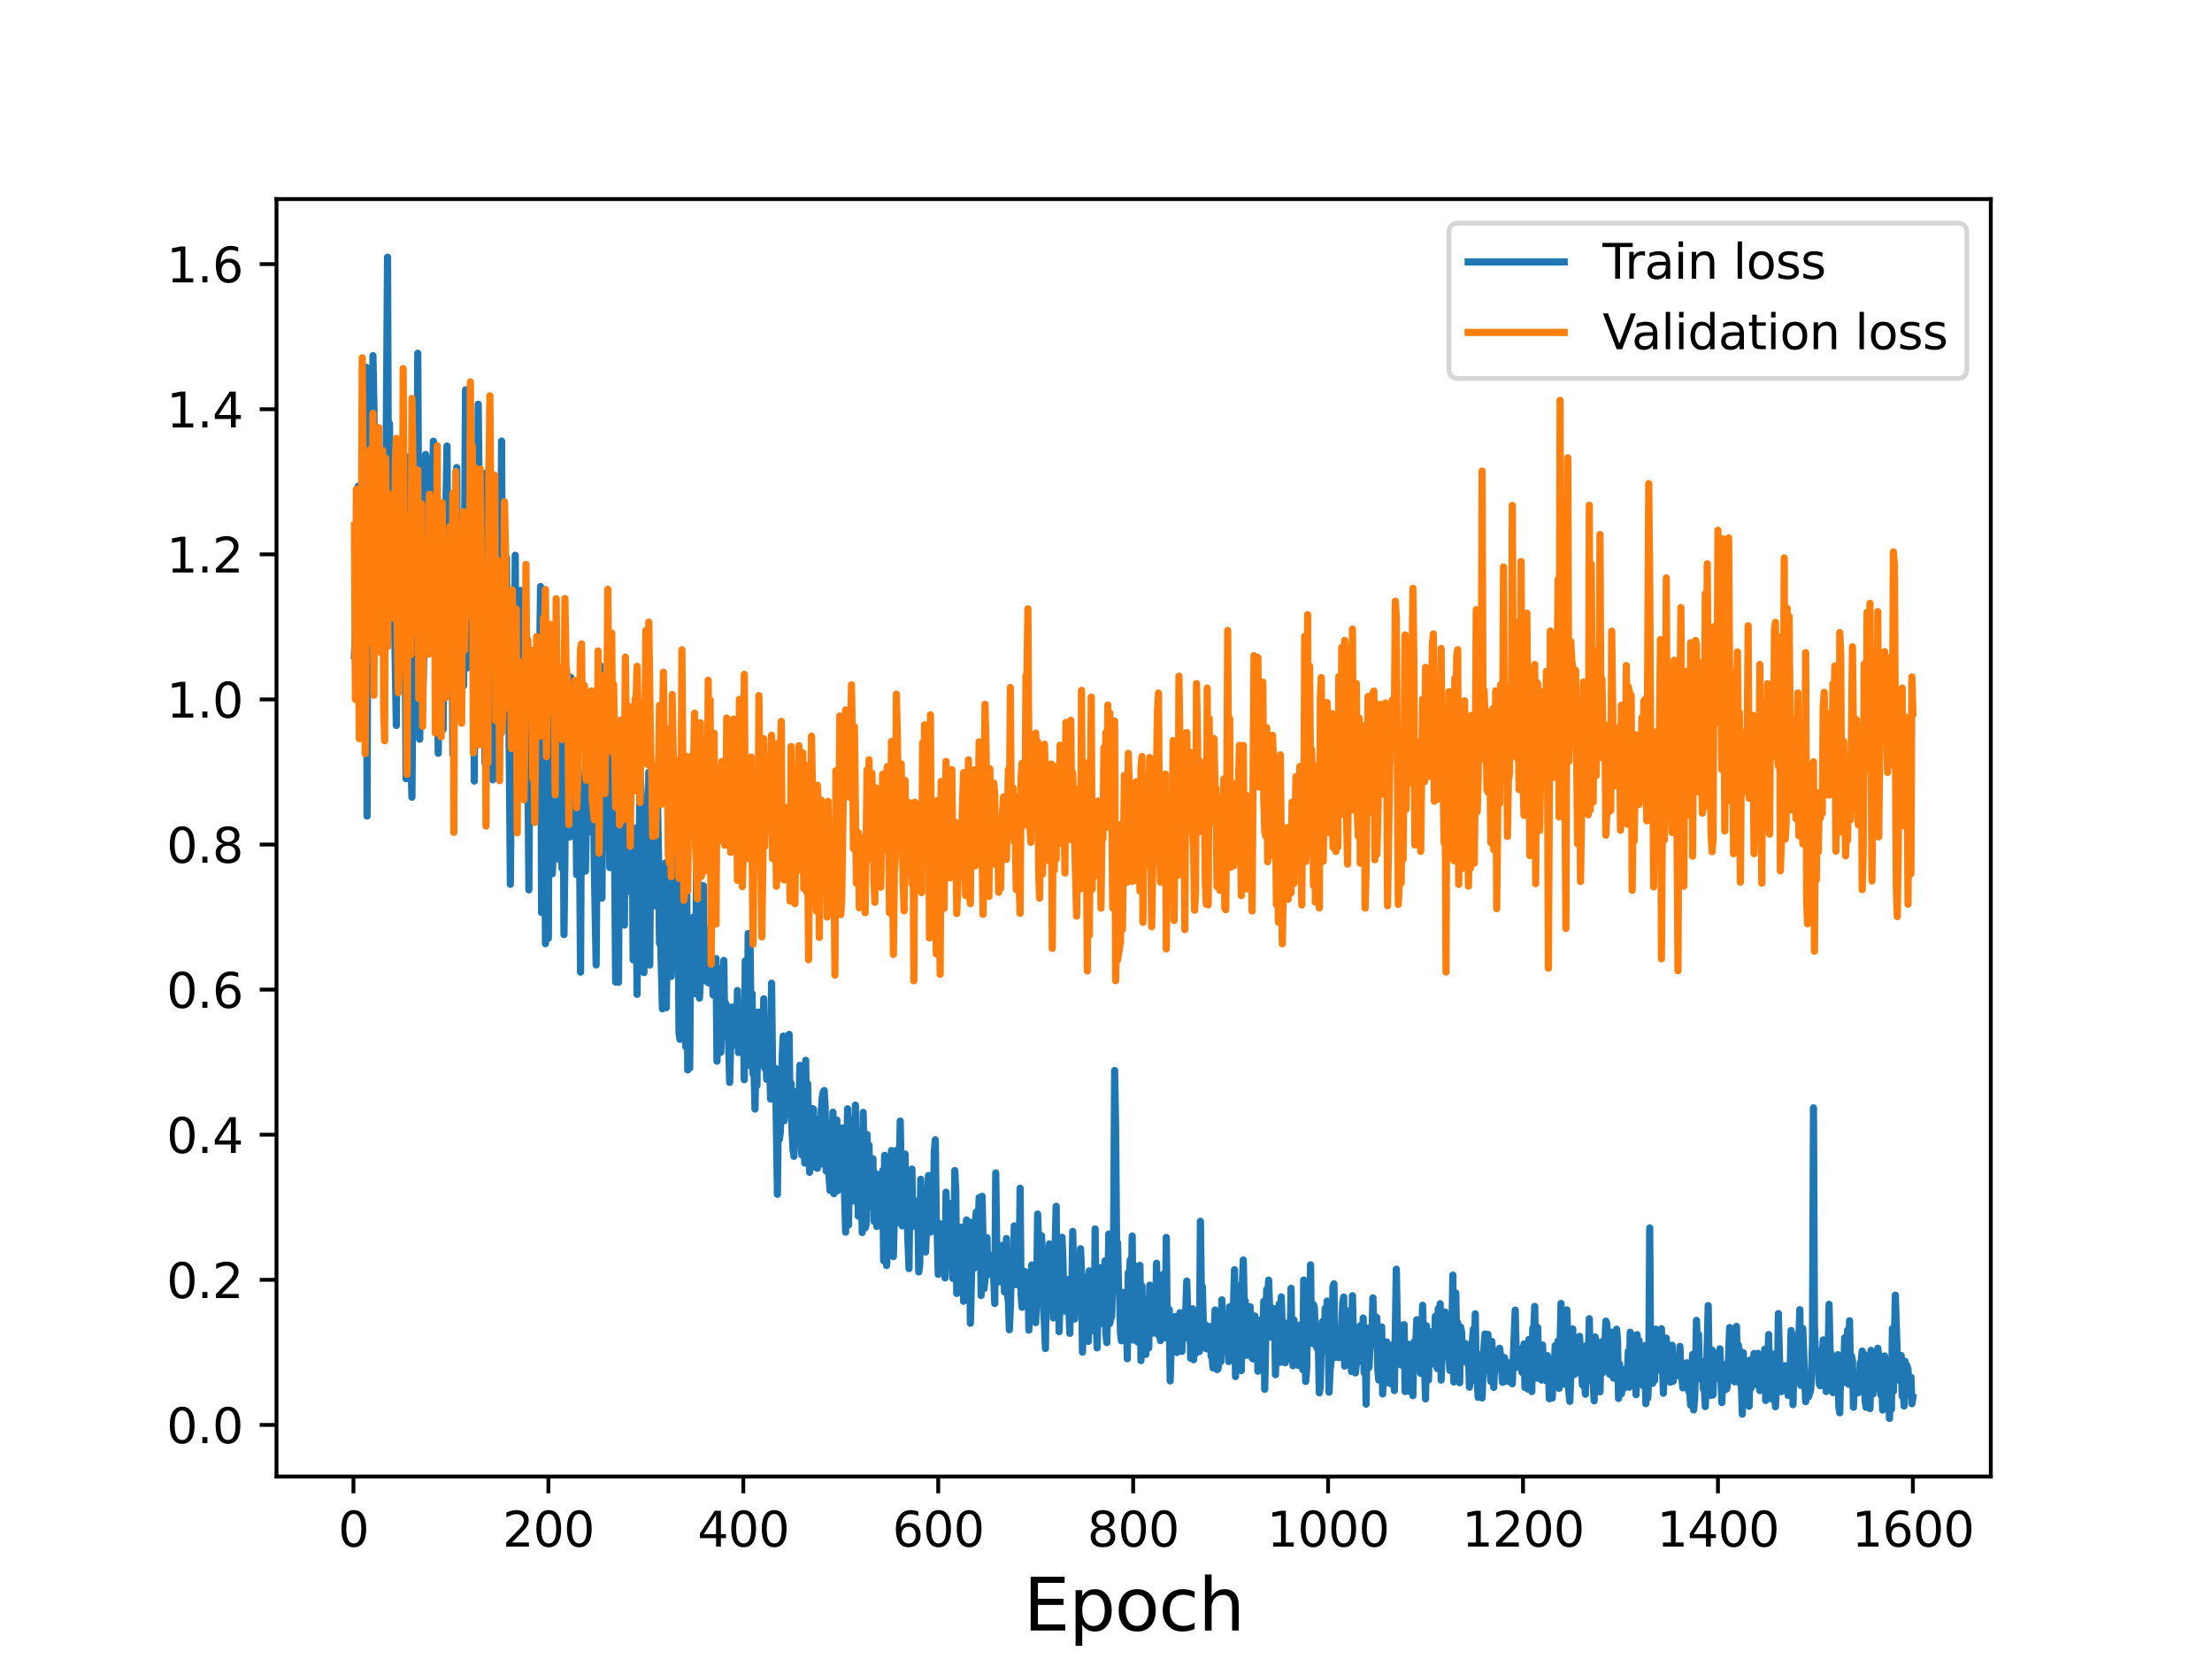 <?xml version="1.0" encoding="utf-8" standalone="no"?>
<!DOCTYPE svg PUBLIC "-//W3C//DTD SVG 1.1//EN"
  "http://www.w3.org/Graphics/SVG/1.1/DTD/svg11.dtd">
<svg height="345.6pt" version="1.1" viewBox="0 0 460.8 345.6" width="460.8pt" xmlns="http://www.w3.org/2000/svg" xmlns:xlink="http://www.w3.org/1999/xlink">
 <defs>
  <style type="text/css">*{stroke-linecap:butt;stroke-linejoin:round;}</style>
 </defs>
 <g id="figure_1">
  <g id="patch_1">
   <path d="M 0 345.6 
L 460.8 345.6 
L 460.8 0 
L 0 0 
z
" style="fill:#ffffff;"/>
  </g>
  <g id="axes_1">
   <g id="patch_2">
    <path d="M 57.6 307.584 
L 414.72 307.584 
L 414.72 41.472 
L 57.6 41.472 
z
" style="fill:#ffffff;"/>
   </g>
   <g id="matplotlib.axis_1">
    <g id="xtick_1">
     <g id="line2d_1">
      <defs>
       <path d="M 0 0 
L 0 3.5 
" id="m77f3b71625" style="stroke:#000000;stroke-width:0.8;"/>
      </defs>
      <g>
       <use style="stroke:#000000;stroke-width:0.8;" x="73.63" xlink:href="#m77f3b71625" y="307.584"/>
      </g>
     </g>
     <g id="text_1">
      <!-- 0 -->
      <g transform="translate(70.448 322.182)scale(0.1 -0.1)">
       <defs>
        <path d="M 2034 4250 
Q 1547 4250 1301 3770 
Q 1056 3291 1056 2328 
Q 1056 1369 1301 889 
Q 1547 409 2034 409 
Q 2525 409 2770 889 
Q 3016 1369 3016 2328 
Q 3016 3291 2770 3770 
Q 2525 4250 2034 4250 
z
M 2034 4750 
Q 2819 4750 3233 4129 
Q 3647 3509 3647 2328 
Q 3647 1150 3233 529 
Q 2819 -91 2034 -91 
Q 1250 -91 836 529 
Q 422 1150 422 2328 
Q 422 3509 836 4129 
Q 1250 4750 2034 4750 
z
" id="DejaVuSans-30" transform="scale(0.016)"/>
       </defs>
       <use xlink:href="#DejaVuSans-30"/>
      </g>
     </g>
    </g>
    <g id="xtick_2">
     <g id="line2d_2">
      <g>
       <use style="stroke:#000000;stroke-width:0.8;" x="114.237" xlink:href="#m77f3b71625" y="307.584"/>
      </g>
     </g>
     <g id="text_2">
      <!-- 200 -->
      <g transform="translate(104.693 322.182)scale(0.1 -0.1)">
       <defs>
        <path d="M 1228 531 
L 3431 531 
L 3431 0 
L 469 0 
L 469 531 
Q 828 903 1448 1529 
Q 2069 2156 2228 2338 
Q 2531 2678 2651 2914 
Q 2772 3150 2772 3378 
Q 2772 3750 2511 3984 
Q 2250 4219 1831 4219 
Q 1534 4219 1204 4116 
Q 875 4013 500 3803 
L 500 4441 
Q 881 4594 1212 4672 
Q 1544 4750 1819 4750 
Q 2544 4750 2975 4387 
Q 3406 4025 3406 3419 
Q 3406 3131 3298 2873 
Q 3191 2616 2906 2266 
Q 2828 2175 2409 1742 
Q 1991 1309 1228 531 
z
" id="DejaVuSans-32" transform="scale(0.016)"/>
       </defs>
       <use xlink:href="#DejaVuSans-32"/>
       <use x="63.623" xlink:href="#DejaVuSans-30"/>
       <use x="127.246" xlink:href="#DejaVuSans-30"/>
      </g>
     </g>
    </g>
    <g id="xtick_3">
     <g id="line2d_3">
      <g>
       <use style="stroke:#000000;stroke-width:0.8;" x="154.844" xlink:href="#m77f3b71625" y="307.584"/>
      </g>
     </g>
     <g id="text_3">
      <!-- 400 -->
      <g transform="translate(145.3 322.182)scale(0.1 -0.1)">
       <defs>
        <path d="M 2419 4116 
L 825 1625 
L 2419 1625 
L 2419 4116 
z
M 2253 4666 
L 3047 4666 
L 3047 1625 
L 3713 1625 
L 3713 1100 
L 3047 1100 
L 3047 0 
L 2419 0 
L 2419 1100 
L 313 1100 
L 313 1709 
L 2253 4666 
z
" id="DejaVuSans-34" transform="scale(0.016)"/>
       </defs>
       <use xlink:href="#DejaVuSans-34"/>
       <use x="63.623" xlink:href="#DejaVuSans-30"/>
       <use x="127.246" xlink:href="#DejaVuSans-30"/>
      </g>
     </g>
    </g>
    <g id="xtick_4">
     <g id="line2d_4">
      <g>
       <use style="stroke:#000000;stroke-width:0.8;" x="195.451" xlink:href="#m77f3b71625" y="307.584"/>
      </g>
     </g>
     <g id="text_4">
      <!-- 600 -->
      <g transform="translate(185.908 322.182)scale(0.1 -0.1)">
       <defs>
        <path d="M 2113 2584 
Q 1688 2584 1439 2293 
Q 1191 2003 1191 1497 
Q 1191 994 1439 701 
Q 1688 409 2113 409 
Q 2538 409 2786 701 
Q 3034 994 3034 1497 
Q 3034 2003 2786 2293 
Q 2538 2584 2113 2584 
z
M 3366 4563 
L 3366 3988 
Q 3128 4100 2886 4159 
Q 2644 4219 2406 4219 
Q 1781 4219 1451 3797 
Q 1122 3375 1075 2522 
Q 1259 2794 1537 2939 
Q 1816 3084 2150 3084 
Q 2853 3084 3261 2657 
Q 3669 2231 3669 1497 
Q 3669 778 3244 343 
Q 2819 -91 2113 -91 
Q 1303 -91 875 529 
Q 447 1150 447 2328 
Q 447 3434 972 4092 
Q 1497 4750 2381 4750 
Q 2619 4750 2861 4703 
Q 3103 4656 3366 4563 
z
" id="DejaVuSans-36" transform="scale(0.016)"/>
       </defs>
       <use xlink:href="#DejaVuSans-36"/>
       <use x="63.623" xlink:href="#DejaVuSans-30"/>
       <use x="127.246" xlink:href="#DejaVuSans-30"/>
      </g>
     </g>
    </g>
    <g id="xtick_5">
     <g id="line2d_5">
      <g>
       <use style="stroke:#000000;stroke-width:0.8;" x="236.058" xlink:href="#m77f3b71625" y="307.584"/>
      </g>
     </g>
     <g id="text_5">
      <!-- 800 -->
      <g transform="translate(226.515 322.182)scale(0.1 -0.1)">
       <defs>
        <path d="M 2034 2216 
Q 1584 2216 1326 1975 
Q 1069 1734 1069 1313 
Q 1069 891 1326 650 
Q 1584 409 2034 409 
Q 2484 409 2743 651 
Q 3003 894 3003 1313 
Q 3003 1734 2745 1975 
Q 2488 2216 2034 2216 
z
M 1403 2484 
Q 997 2584 770 2862 
Q 544 3141 544 3541 
Q 544 4100 942 4425 
Q 1341 4750 2034 4750 
Q 2731 4750 3128 4425 
Q 3525 4100 3525 3541 
Q 3525 3141 3298 2862 
Q 3072 2584 2669 2484 
Q 3125 2378 3379 2068 
Q 3634 1759 3634 1313 
Q 3634 634 3220 271 
Q 2806 -91 2034 -91 
Q 1263 -91 848 271 
Q 434 634 434 1313 
Q 434 1759 690 2068 
Q 947 2378 1403 2484 
z
M 1172 3481 
Q 1172 3119 1398 2916 
Q 1625 2713 2034 2713 
Q 2441 2713 2670 2916 
Q 2900 3119 2900 3481 
Q 2900 3844 2670 4047 
Q 2441 4250 2034 4250 
Q 1625 4250 1398 4047 
Q 1172 3844 1172 3481 
z
" id="DejaVuSans-38" transform="scale(0.016)"/>
       </defs>
       <use xlink:href="#DejaVuSans-38"/>
       <use x="63.623" xlink:href="#DejaVuSans-30"/>
       <use x="127.246" xlink:href="#DejaVuSans-30"/>
      </g>
     </g>
    </g>
    <g id="xtick_6">
     <g id="line2d_6">
      <g>
       <use style="stroke:#000000;stroke-width:0.8;" x="276.666" xlink:href="#m77f3b71625" y="307.584"/>
      </g>
     </g>
     <g id="text_6">
      <!-- 1000 -->
      <g transform="translate(263.941 322.182)scale(0.1 -0.1)">
       <defs>
        <path d="M 794 531 
L 1825 531 
L 1825 4091 
L 703 3866 
L 703 4441 
L 1819 4666 
L 2450 4666 
L 2450 531 
L 3481 531 
L 3481 0 
L 794 0 
L 794 531 
z
" id="DejaVuSans-31" transform="scale(0.016)"/>
       </defs>
       <use xlink:href="#DejaVuSans-31"/>
       <use x="63.623" xlink:href="#DejaVuSans-30"/>
       <use x="127.246" xlink:href="#DejaVuSans-30"/>
       <use x="190.869" xlink:href="#DejaVuSans-30"/>
      </g>
     </g>
    </g>
    <g id="xtick_7">
     <g id="line2d_7">
      <g>
       <use style="stroke:#000000;stroke-width:0.8;" x="317.273" xlink:href="#m77f3b71625" y="307.584"/>
      </g>
     </g>
     <g id="text_7">
      <!-- 1200 -->
      <g transform="translate(304.548 322.182)scale(0.1 -0.1)">
       <use xlink:href="#DejaVuSans-31"/>
       <use x="63.623" xlink:href="#DejaVuSans-32"/>
       <use x="127.246" xlink:href="#DejaVuSans-30"/>
       <use x="190.869" xlink:href="#DejaVuSans-30"/>
      </g>
     </g>
    </g>
    <g id="xtick_8">
     <g id="line2d_8">
      <g>
       <use style="stroke:#000000;stroke-width:0.8;" x="357.88" xlink:href="#m77f3b71625" y="307.584"/>
      </g>
     </g>
     <g id="text_8">
      <!-- 1400 -->
      <g transform="translate(345.155 322.182)scale(0.1 -0.1)">
       <use xlink:href="#DejaVuSans-31"/>
       <use x="63.623" xlink:href="#DejaVuSans-34"/>
       <use x="127.246" xlink:href="#DejaVuSans-30"/>
       <use x="190.869" xlink:href="#DejaVuSans-30"/>
      </g>
     </g>
    </g>
    <g id="xtick_9">
     <g id="line2d_9">
      <g>
       <use style="stroke:#000000;stroke-width:0.8;" x="398.487" xlink:href="#m77f3b71625" y="307.584"/>
      </g>
     </g>
     <g id="text_9">
      <!-- 1600 -->
      <g transform="translate(385.762 322.182)scale(0.1 -0.1)">
       <use xlink:href="#DejaVuSans-31"/>
       <use x="63.623" xlink:href="#DejaVuSans-36"/>
       <use x="127.246" xlink:href="#DejaVuSans-30"/>
       <use x="190.869" xlink:href="#DejaVuSans-30"/>
      </g>
     </g>
    </g>
    <g id="text_10">
     <!-- Epoch -->
     <g transform="translate(213.194 339.66)scale(0.15 -0.15)">
      <defs>
       <path d="M 628 4666 
L 3578 4666 
L 3578 4134 
L 1259 4134 
L 1259 2753 
L 3481 2753 
L 3481 2222 
L 1259 2222 
L 1259 531 
L 3634 531 
L 3634 0 
L 628 0 
L 628 4666 
z
" id="DejaVuSans-45" transform="scale(0.016)"/>
       <path d="M 1159 525 
L 1159 -1331 
L 581 -1331 
L 581 3500 
L 1159 3500 
L 1159 2969 
Q 1341 3281 1617 3432 
Q 1894 3584 2278 3584 
Q 2916 3584 3314 3078 
Q 3713 2572 3713 1747 
Q 3713 922 3314 415 
Q 2916 -91 2278 -91 
Q 1894 -91 1617 61 
Q 1341 213 1159 525 
z
M 3116 1747 
Q 3116 2381 2855 2742 
Q 2594 3103 2138 3103 
Q 1681 3103 1420 2742 
Q 1159 2381 1159 1747 
Q 1159 1113 1420 752 
Q 1681 391 2138 391 
Q 2594 391 2855 752 
Q 3116 1113 3116 1747 
z
" id="DejaVuSans-70" transform="scale(0.016)"/>
       <path d="M 1959 3097 
Q 1497 3097 1228 2736 
Q 959 2375 959 1747 
Q 959 1119 1226 758 
Q 1494 397 1959 397 
Q 2419 397 2687 759 
Q 2956 1122 2956 1747 
Q 2956 2369 2687 2733 
Q 2419 3097 1959 3097 
z
M 1959 3584 
Q 2709 3584 3137 3096 
Q 3566 2609 3566 1747 
Q 3566 888 3137 398 
Q 2709 -91 1959 -91 
Q 1206 -91 779 398 
Q 353 888 353 1747 
Q 353 2609 779 3096 
Q 1206 3584 1959 3584 
z
" id="DejaVuSans-6f" transform="scale(0.016)"/>
       <path d="M 3122 3366 
L 3122 2828 
Q 2878 2963 2633 3030 
Q 2388 3097 2138 3097 
Q 1578 3097 1268 2742 
Q 959 2388 959 1747 
Q 959 1106 1268 751 
Q 1578 397 2138 397 
Q 2388 397 2633 464 
Q 2878 531 3122 666 
L 3122 134 
Q 2881 22 2623 -34 
Q 2366 -91 2075 -91 
Q 1284 -91 818 406 
Q 353 903 353 1747 
Q 353 2603 823 3093 
Q 1294 3584 2113 3584 
Q 2378 3584 2631 3529 
Q 2884 3475 3122 3366 
z
" id="DejaVuSans-63" transform="scale(0.016)"/>
       <path d="M 3513 2113 
L 3513 0 
L 2938 0 
L 2938 2094 
Q 2938 2591 2744 2837 
Q 2550 3084 2163 3084 
Q 1697 3084 1428 2787 
Q 1159 2491 1159 1978 
L 1159 0 
L 581 0 
L 581 4863 
L 1159 4863 
L 1159 2956 
Q 1366 3272 1645 3428 
Q 1925 3584 2291 3584 
Q 2894 3584 3203 3211 
Q 3513 2838 3513 2113 
z
" id="DejaVuSans-68" transform="scale(0.016)"/>
      </defs>
      <use xlink:href="#DejaVuSans-45"/>
      <use x="63.184" xlink:href="#DejaVuSans-70"/>
      <use x="126.66" xlink:href="#DejaVuSans-6f"/>
      <use x="187.842" xlink:href="#DejaVuSans-63"/>
      <use x="242.822" xlink:href="#DejaVuSans-68"/>
     </g>
    </g>
   </g>
   <g id="matplotlib.axis_2">
    <g id="ytick_1">
     <g id="line2d_10">
      <defs>
       <path d="M 0 0 
L -3.5 0 
" id="mea95dd685a" style="stroke:#000000;stroke-width:0.8;"/>
      </defs>
      <g>
       <use style="stroke:#000000;stroke-width:0.8;" x="57.6" xlink:href="#mea95dd685a" y="296.838"/>
      </g>
     </g>
     <g id="text_11">
      <!-- 0.0 -->
      <g transform="translate(34.697 300.637)scale(0.1 -0.1)">
       <defs>
        <path d="M 684 794 
L 1344 794 
L 1344 0 
L 684 0 
L 684 794 
z
" id="DejaVuSans-2e" transform="scale(0.016)"/>
       </defs>
       <use xlink:href="#DejaVuSans-30"/>
       <use x="63.623" xlink:href="#DejaVuSans-2e"/>
       <use x="95.41" xlink:href="#DejaVuSans-30"/>
      </g>
     </g>
    </g>
    <g id="ytick_2">
     <g id="line2d_11">
      <g>
       <use style="stroke:#000000;stroke-width:0.8;" x="57.6" xlink:href="#mea95dd685a" y="266.611"/>
      </g>
     </g>
     <g id="text_12">
      <!-- 0.2 -->
      <g transform="translate(34.697 270.41)scale(0.1 -0.1)">
       <use xlink:href="#DejaVuSans-30"/>
       <use x="63.623" xlink:href="#DejaVuSans-2e"/>
       <use x="95.41" xlink:href="#DejaVuSans-32"/>
      </g>
     </g>
    </g>
    <g id="ytick_3">
     <g id="line2d_12">
      <g>
       <use style="stroke:#000000;stroke-width:0.8;" x="57.6" xlink:href="#mea95dd685a" y="236.383"/>
      </g>
     </g>
     <g id="text_13">
      <!-- 0.4 -->
      <g transform="translate(34.697 240.183)scale(0.1 -0.1)">
       <use xlink:href="#DejaVuSans-30"/>
       <use x="63.623" xlink:href="#DejaVuSans-2e"/>
       <use x="95.41" xlink:href="#DejaVuSans-34"/>
      </g>
     </g>
    </g>
    <g id="ytick_4">
     <g id="line2d_13">
      <g>
       <use style="stroke:#000000;stroke-width:0.8;" x="57.6" xlink:href="#mea95dd685a" y="206.156"/>
      </g>
     </g>
     <g id="text_14">
      <!-- 0.6 -->
      <g transform="translate(34.697 209.955)scale(0.1 -0.1)">
       <use xlink:href="#DejaVuSans-30"/>
       <use x="63.623" xlink:href="#DejaVuSans-2e"/>
       <use x="95.41" xlink:href="#DejaVuSans-36"/>
      </g>
     </g>
    </g>
    <g id="ytick_5">
     <g id="line2d_14">
      <g>
       <use style="stroke:#000000;stroke-width:0.8;" x="57.6" xlink:href="#mea95dd685a" y="175.929"/>
      </g>
     </g>
     <g id="text_15">
      <!-- 0.8 -->
      <g transform="translate(34.697 179.728)scale(0.1 -0.1)">
       <use xlink:href="#DejaVuSans-30"/>
       <use x="63.623" xlink:href="#DejaVuSans-2e"/>
       <use x="95.41" xlink:href="#DejaVuSans-38"/>
      </g>
     </g>
    </g>
    <g id="ytick_6">
     <g id="line2d_15">
      <g>
       <use style="stroke:#000000;stroke-width:0.8;" x="57.6" xlink:href="#mea95dd685a" y="145.702"/>
      </g>
     </g>
     <g id="text_16">
      <!-- 1.0 -->
      <g transform="translate(34.697 149.501)scale(0.1 -0.1)">
       <use xlink:href="#DejaVuSans-31"/>
       <use x="63.623" xlink:href="#DejaVuSans-2e"/>
       <use x="95.41" xlink:href="#DejaVuSans-30"/>
      </g>
     </g>
    </g>
    <g id="ytick_7">
     <g id="line2d_16">
      <g>
       <use style="stroke:#000000;stroke-width:0.8;" x="57.6" xlink:href="#mea95dd685a" y="115.475"/>
      </g>
     </g>
     <g id="text_17">
      <!-- 1.2 -->
      <g transform="translate(34.697 119.274)scale(0.1 -0.1)">
       <use xlink:href="#DejaVuSans-31"/>
       <use x="63.623" xlink:href="#DejaVuSans-2e"/>
       <use x="95.41" xlink:href="#DejaVuSans-32"/>
      </g>
     </g>
    </g>
    <g id="ytick_8">
     <g id="line2d_17">
      <g>
       <use style="stroke:#000000;stroke-width:0.8;" x="57.6" xlink:href="#mea95dd685a" y="85.247"/>
      </g>
     </g>
     <g id="text_18">
      <!-- 1.4 -->
      <g transform="translate(34.697 89.047)scale(0.1 -0.1)">
       <use xlink:href="#DejaVuSans-31"/>
       <use x="63.623" xlink:href="#DejaVuSans-2e"/>
       <use x="95.41" xlink:href="#DejaVuSans-34"/>
      </g>
     </g>
    </g>
    <g id="ytick_9">
     <g id="line2d_18">
      <g>
       <use style="stroke:#000000;stroke-width:0.8;" x="57.6" xlink:href="#mea95dd685a" y="55.02"/>
      </g>
     </g>
     <g id="text_19">
      <!-- 1.6 -->
      <g transform="translate(34.697 58.819)scale(0.1 -0.1)">
       <use xlink:href="#DejaVuSans-31"/>
       <use x="63.623" xlink:href="#DejaVuSans-2e"/>
       <use x="95.41" xlink:href="#DejaVuSans-36"/>
      </g>
     </g>
    </g>
   </g>
   <g id="line2d_19">
    <path clip-path="url(#p4b12727f8e)" d="M 73.833 136.589 
L 74.036 131.701 
L 74.239 120.793 
L 74.442 129.483 
L 74.645 101.278 
L 75.051 139.285 
L 75.254 116.515 
L 75.457 145.325 
L 75.66 127.58 
L 75.863 91.525 
L 76.066 98.835 
L 76.269 76.502 
L 76.472 170.001 
L 76.675 93.563 
L 76.878 103.382 
L 77.081 93.195 
L 77.284 134.877 
L 77.487 125.415 
L 77.69 74.095 
L 77.893 84.684 
L 78.096 109.779 
L 78.3 102.12 
L 78.503 105.58 
L 78.706 121.532 
L 78.909 120.525 
L 79.112 134.115 
L 79.518 117.224 
L 79.721 133.112 
L 79.924 100.799 
L 80.127 132.426 
L 80.33 108.925 
L 80.736 53.568 
L 80.939 109.997 
L 81.142 88.259 
L 81.345 130.635 
L 81.548 94.809 
L 81.751 95.72 
L 81.954 122.521 
L 82.157 127.425 
L 82.563 151.137 
L 82.766 107.17 
L 82.969 131.834 
L 83.172 122.262 
L 83.375 124.218 
L 83.578 131.964 
L 83.781 130.215 
L 83.985 119.439 
L 84.188 99.393 
L 84.594 162.213 
L 84.797 95.203 
L 85 125.318 
L 85.203 130.482 
L 85.406 102.262 
L 85.609 158.399 
L 85.812 166.082 
L 86.218 117.567 
L 86.421 150.101 
L 86.624 115.406 
L 86.827 118.417 
L 87.03 73.595 
L 87.436 153.996 
L 87.639 127.228 
L 87.842 122.564 
L 88.045 147.805 
L 88.451 127.329 
L 88.654 94.676 
L 88.857 99.951 
L 89.06 95.515 
L 89.263 119.215 
L 89.466 102.348 
L 89.67 127.939 
L 89.873 106.656 
L 90.076 108.308 
L 90.279 91.907 
L 90.482 93.347 
L 90.685 99.647 
L 90.888 96.476 
L 91.091 138.513 
L 91.294 156.925 
L 91.903 115.173 
L 92.309 151.976 
L 92.512 117.235 
L 92.715 115.269 
L 93.121 92.909 
L 93.324 131.086 
L 93.527 104.33 
L 93.73 107.653 
L 93.933 123.161 
L 94.136 117.625 
L 94.339 157.131 
L 94.542 142.714 
L 94.745 111.268 
L 94.948 116.913 
L 95.152 97.398 
L 95.355 145.118 
L 95.558 111.271 
L 95.761 118.758 
L 95.964 122.133 
L 96.167 134.012 
L 96.573 142.841 
L 96.979 81.214 
L 97.182 93.324 
L 97.385 139.114 
L 97.791 114.204 
L 97.994 119.386 
L 98.197 118.195 
L 98.4 97.293 
L 98.603 120.481 
L 98.806 162.712 
L 99.009 101.246 
L 99.212 122.016 
L 99.415 124.997 
L 99.618 84.214 
L 99.821 103.025 
L 100.024 100.741 
L 100.227 151.257 
L 100.43 105.087 
L 100.633 148.753 
L 100.837 126.556 
L 101.04 159.018 
L 101.243 98.543 
L 101.446 98.876 
L 101.649 120.046 
L 101.852 117.183 
L 102.055 129.51 
L 102.258 103.858 
L 102.461 121.756 
L 102.664 162.456 
L 102.867 132.671 
L 103.07 153.057 
L 103.273 124.746 
L 103.476 146.558 
L 103.679 137.465 
L 104.085 154.873 
L 104.491 91.879 
L 104.694 145.922 
L 104.897 144.983 
L 105.506 116.113 
L 105.709 140.637 
L 105.912 135.862 
L 106.318 184.218 
L 106.725 133.849 
L 106.928 155.365 
L 107.131 144.471 
L 107.334 115.674 
L 107.537 147.426 
L 107.74 144.872 
L 107.943 164.02 
L 108.146 152.226 
L 108.349 122.994 
L 108.552 156.451 
L 108.755 159.995 
L 108.958 159.695 
L 109.161 149.319 
L 109.364 146.615 
L 109.77 133.481 
L 110.176 185.383 
L 110.379 150.003 
L 110.582 153.003 
L 110.785 146.64 
L 110.988 156.553 
L 111.191 146.678 
L 111.394 160.95 
L 111.597 150.117 
L 112.003 157.974 
L 112.207 152.99 
L 112.613 122.192 
L 112.816 190.104 
L 113.019 153.928 
L 113.425 161.143 
L 113.628 196.582 
L 113.831 145.014 
L 114.034 153.604 
L 114.237 195.464 
L 114.44 143.24 
L 114.643 142.687 
L 114.846 138.777 
L 115.049 182.036 
L 115.252 177.695 
L 115.455 169.884 
L 115.658 149.244 
L 115.861 154.427 
L 116.064 176.046 
L 116.267 172.315 
L 116.47 179.037 
L 116.673 148.35 
L 116.876 174.164 
L 117.079 180.893 
L 117.282 159.038 
L 117.485 194.696 
L 117.689 177.653 
L 117.892 143.202 
L 118.095 167.015 
L 118.298 142.316 
L 118.704 174.361 
L 118.907 141.096 
L 119.11 146.101 
L 119.313 168.621 
L 119.516 147.144 
L 119.719 158.402 
L 119.922 161.808 
L 120.125 182.204 
L 120.328 162.336 
L 120.531 175.005 
L 120.734 176.314 
L 120.937 202.516 
L 121.14 161.264 
L 121.343 173.826 
L 121.546 164.705 
L 121.749 180.882 
L 121.952 181.475 
L 122.358 160.796 
L 122.561 162.503 
L 122.764 163.064 
L 122.967 173.262 
L 123.17 161.727 
L 123.374 171.799 
L 123.577 152.098 
L 123.78 179.163 
L 124.186 201.016 
L 124.389 175.587 
L 124.592 170.993 
L 124.795 160.722 
L 124.998 138.607 
L 125.404 187.079 
L 125.607 148.574 
L 125.81 172.227 
L 126.013 162.212 
L 126.216 173.092 
L 126.419 154.17 
L 126.825 168.878 
L 127.028 180.734 
L 127.231 163.349 
L 127.434 179.265 
L 127.637 157.317 
L 127.84 173.823 
L 128.043 178.996 
L 128.246 204.58 
L 128.449 153.902 
L 128.652 163.854 
L 128.855 204.619 
L 129.059 163.642 
L 129.668 190.348 
L 129.871 181.424 
L 130.074 192.719 
L 130.277 161.131 
L 130.48 174.876 
L 130.683 172.954 
L 130.886 165.239 
L 131.292 185.806 
L 131.495 184.172 
L 131.698 172.383 
L 131.901 199.95 
L 132.104 197.82 
L 132.307 180.284 
L 132.51 181.151 
L 132.713 207.138 
L 132.916 172.239 
L 133.119 182.15 
L 133.322 160.885 
L 133.728 167.786 
L 133.931 180.853 
L 134.134 202.614 
L 134.337 185.674 
L 134.54 180.014 
L 134.744 180.255 
L 134.947 186.874 
L 135.15 160.884 
L 135.353 201.034 
L 135.556 174.249 
L 135.759 183.473 
L 135.962 178.487 
L 136.165 188.734 
L 136.368 184.049 
L 136.571 183.873 
L 136.774 184.011 
L 136.977 167.728 
L 137.18 178.186 
L 137.383 196.511 
L 137.586 194.346 
L 137.992 210.158 
L 138.195 185.389 
L 138.398 198.162 
L 138.601 179.781 
L 138.804 209.914 
L 139.007 195.231 
L 139.21 189.045 
L 139.413 177.352 
L 139.616 182.674 
L 139.819 203.414 
L 140.022 193.012 
L 140.225 199.203 
L 140.429 194.032 
L 140.632 171.587 
L 141.038 186.441 
L 141.241 185.462 
L 141.444 215 
L 141.647 216.515 
L 141.85 204.68 
L 142.053 166.093 
L 142.256 202.682 
L 142.459 197.856 
L 142.865 218.078 
L 143.068 185.647 
L 143.271 222.887 
L 143.474 210.667 
L 143.677 222.491 
L 143.88 198.003 
L 144.083 198.817 
L 144.286 203.961 
L 144.489 191.014 
L 144.692 206.979 
L 144.895 206.775 
L 145.098 182.243 
L 145.301 178.215 
L 145.707 207.932 
L 145.911 204.135 
L 146.114 202.797 
L 146.317 199.577 
L 146.52 184.5 
L 146.723 203.669 
L 147.129 193.605 
L 147.332 204.545 
L 147.535 204.725 
L 147.738 202.837 
L 148.144 204.931 
L 148.347 200.308 
L 148.55 207.286 
L 148.753 203.038 
L 148.956 202.032 
L 149.159 199.689 
L 149.362 221.072 
L 149.565 215.329 
L 149.768 201.801 
L 150.174 219.193 
L 150.377 206.996 
L 150.58 210.024 
L 150.783 200.086 
L 150.986 215.621 
L 151.189 209.035 
L 151.392 210.278 
L 151.596 213.146 
L 151.799 217.787 
L 152.002 225.475 
L 152.408 209.793 
L 152.611 216.378 
L 153.017 210.798 
L 153.22 216.889 
L 153.423 217.841 
L 153.626 206.345 
L 153.829 219.274 
L 154.032 218.981 
L 154.438 211.22 
L 154.641 217.378 
L 154.844 211.313 
L 155.047 224.931 
L 155.25 200.168 
L 155.453 204.76 
L 155.656 221.993 
L 155.859 194.475 
L 156.062 209.758 
L 156.265 196.852 
L 156.468 215.064 
L 156.671 206.975 
L 156.874 223.692 
L 157.077 223.008 
L 157.281 231.032 
L 157.484 219.647 
L 157.687 226.114 
L 157.89 210.837 
L 158.093 221.951 
L 158.296 213.31 
L 158.499 215.471 
L 158.702 210.705 
L 158.905 220.278 
L 159.108 208.076 
L 159.311 222.53 
L 159.514 217.578 
L 159.717 224.853 
L 159.92 216.538 
L 160.123 217.45 
L 160.326 221.16 
L 160.529 228.95 
L 160.732 204.821 
L 160.935 222.22 
L 161.138 227.257 
L 161.544 222.555 
L 161.95 248.804 
L 162.153 230.31 
L 162.356 237.351 
L 162.559 235.707 
L 162.966 219.566 
L 163.169 215.818 
L 163.372 233.486 
L 163.575 231.079 
L 163.981 218.809 
L 164.184 228.611 
L 164.387 215.479 
L 164.59 231.413 
L 164.793 225.697 
L 164.996 235.468 
L 165.199 239.489 
L 165.402 240.876 
L 165.605 227.459 
L 165.808 231.267 
L 166.011 230.887 
L 166.214 229.195 
L 166.417 232.024 
L 166.62 221.928 
L 166.823 236.466 
L 167.026 240.594 
L 167.229 234.031 
L 167.432 223.023 
L 167.635 242.273 
L 167.838 220.889 
L 168.041 235.108 
L 168.244 225.75 
L 168.651 244.214 
L 168.854 235.261 
L 169.057 242.814 
L 169.26 230.958 
L 169.463 231.038 
L 169.869 243.137 
L 170.072 241.011 
L 170.275 243.385 
L 170.478 233.144 
L 170.681 240.307 
L 170.884 242.526 
L 171.087 231.412 
L 171.29 228.634 
L 171.493 227.457 
L 171.696 227.173 
L 171.899 230.779 
L 172.102 243.964 
L 172.305 234.877 
L 172.508 242.503 
L 172.914 247.981 
L 173.117 234.431 
L 173.32 238.073 
L 173.523 231.696 
L 173.726 248.671 
L 173.929 234.711 
L 174.133 247.265 
L 174.336 233.327 
L 174.539 248.018 
L 174.742 243.159 
L 174.945 243.42 
L 175.148 244.211 
L 175.554 234.969 
L 176.163 256.686 
L 176.569 230.979 
L 176.772 255.192 
L 176.975 236.748 
L 177.178 237.926 
L 177.381 233.276 
L 177.584 245.205 
L 177.787 250.178 
L 178.193 230.22 
L 178.396 244.11 
L 178.599 240.833 
L 178.802 253.358 
L 179.005 251.584 
L 179.208 236.047 
L 179.614 256.752 
L 179.818 231.732 
L 180.224 255.822 
L 180.427 255.155 
L 180.63 236.333 
L 180.833 250.858 
L 181.036 238.555 
L 181.239 251.227 
L 181.442 248.085 
L 181.645 241.939 
L 181.848 241.401 
L 182.051 254.422 
L 182.254 254.256 
L 182.457 244.508 
L 182.66 255.504 
L 182.863 245.269 
L 183.066 255.095 
L 183.269 252.922 
L 183.472 244.751 
L 183.675 252.28 
L 183.878 243.828 
L 184.081 262.647 
L 184.284 240.673 
L 184.487 247.464 
L 184.69 263.633 
L 184.893 260.039 
L 185.299 243.148 
L 185.503 248.034 
L 185.706 239.679 
L 185.909 242.158 
L 186.112 261.765 
L 186.518 244.242 
L 186.721 249.765 
L 186.924 239.533 
L 187.127 254.658 
L 187.533 233.528 
L 187.939 255.362 
L 188.345 243.899 
L 188.548 240.404 
L 188.751 255.262 
L 188.954 253.285 
L 189.36 264.273 
L 189.563 245.778 
L 189.766 248.103 
L 189.969 243.542 
L 190.172 255.463 
L 190.578 251.767 
L 190.781 251.806 
L 190.984 251.688 
L 191.188 250.192 
L 191.391 264.96 
L 191.594 263.526 
L 191.797 245.663 
L 192 258.905 
L 192.203 251.415 
L 192.406 258.695 
L 192.609 253.599 
L 192.812 260.813 
L 193.421 244.881 
L 193.624 254.201 
L 193.827 256.683 
L 194.03 254.532 
L 194.233 255.838 
L 194.436 253.188 
L 194.639 239.667 
L 194.842 237.441 
L 195.045 254.359 
L 195.248 257.094 
L 195.451 265.483 
L 195.654 254.831 
L 195.857 260.306 
L 196.06 259.27 
L 196.263 261.67 
L 196.466 257.037 
L 196.669 256.343 
L 196.873 266.211 
L 197.076 248.353 
L 197.279 256.778 
L 197.482 254.214 
L 197.685 256.512 
L 197.888 250.71 
L 198.091 260.915 
L 198.294 261.929 
L 198.497 266.309 
L 198.7 263.681 
L 198.903 243.855 
L 199.106 248.048 
L 199.309 269.449 
L 199.512 268.53 
L 199.715 266.796 
L 200.121 255.618 
L 200.324 255.974 
L 200.73 271.078 
L 200.933 260.815 
L 201.136 259.246 
L 201.339 254.136 
L 201.542 256.035 
L 201.745 262.292 
L 201.948 254.561 
L 202.151 275.657 
L 202.558 258.859 
L 202.964 264.146 
L 203.167 254.85 
L 203.37 252.489 
L 203.573 260.64 
L 203.979 249.486 
L 204.182 253.562 
L 204.385 269.884 
L 204.588 249.206 
L 204.994 268.459 
L 205.197 266.518 
L 205.603 257.815 
L 205.806 265.547 
L 206.009 261.904 
L 206.212 262.725 
L 206.415 261.541 
L 206.618 262.484 
L 206.821 261.63 
L 207.227 271.542 
L 207.43 244.328 
L 207.633 259.543 
L 207.836 264.62 
L 208.04 260.529 
L 208.243 267.028 
L 208.446 263.164 
L 208.649 266.083 
L 208.852 259.421 
L 209.258 269.141 
L 209.664 258.013 
L 209.867 269.486 
L 210.07 271.242 
L 210.273 277.017 
L 210.476 272.193 
L 210.679 264.247 
L 210.882 262.008 
L 211.085 266.452 
L 211.288 255.373 
L 211.694 267.623 
L 211.897 264.967 
L 212.1 258.085 
L 212.303 265.691 
L 212.506 247.528 
L 212.709 269.702 
L 212.912 272.327 
L 213.115 267.046 
L 213.318 267.494 
L 213.521 264.88 
L 213.725 271.439 
L 213.928 269.67 
L 214.131 265.936 
L 214.334 277.098 
L 214.537 269.32 
L 214.74 268.965 
L 214.943 263.516 
L 215.349 273.883 
L 215.552 271.85 
L 215.755 275.545 
L 215.958 268.371 
L 216.161 252.907 
L 216.364 259.215 
L 216.567 259.478 
L 216.77 270.499 
L 216.973 257.42 
L 217.176 262.482 
L 217.379 272.784 
L 217.582 275.78 
L 217.785 280.922 
L 217.988 263.517 
L 218.191 267.368 
L 218.394 265.426 
L 218.597 259.128 
L 218.8 272.839 
L 219.003 272.54 
L 219.206 265.233 
L 219.41 274.541 
L 220.019 251.286 
L 220.222 272.782 
L 220.425 258.653 
L 220.628 277.431 
L 221.237 257.751 
L 221.44 262.759 
L 221.643 272.967 
L 221.846 268.101 
L 222.049 273.206 
L 222.252 267.475 
L 222.455 266.558 
L 222.861 277.763 
L 223.064 267.405 
L 223.267 270.279 
L 223.47 256.519 
L 223.876 274.784 
L 224.079 266.551 
L 224.282 271.023 
L 224.485 272.467 
L 224.688 268.473 
L 224.892 273.042 
L 225.095 260.128 
L 225.298 264.761 
L 225.501 281.675 
L 225.907 268.62 
L 226.11 266.034 
L 226.313 267.217 
L 226.516 271.632 
L 226.719 279.438 
L 226.922 264.734 
L 227.125 274.246 
L 227.328 277.012 
L 227.531 276.594 
L 227.734 273.96 
L 227.937 277.31 
L 228.14 256.01 
L 228.343 273.147 
L 228.546 280.79 
L 228.749 271.729 
L 228.952 271.532 
L 229.155 264.096 
L 229.358 272.491 
L 229.561 266.063 
L 229.764 275.751 
L 229.967 271.868 
L 230.17 262.682 
L 230.373 277.836 
L 230.577 279.685 
L 230.983 257.071 
L 231.186 275.705 
L 231.389 274.521 
L 231.592 274.27 
L 231.998 255.649 
L 232.201 222.996 
L 232.404 235.043 
L 232.607 259.359 
L 232.81 258.905 
L 233.013 268.233 
L 233.216 269.317 
L 233.419 277.625 
L 233.622 279.317 
L 233.825 273.475 
L 234.028 277.341 
L 234.231 269.214 
L 234.434 275.929 
L 234.637 272.808 
L 234.84 283.049 
L 235.043 265.102 
L 235.246 266.401 
L 235.449 262.482 
L 235.652 271.69 
L 235.855 257.489 
L 236.058 279.155 
L 236.262 275.593 
L 236.465 263.696 
L 236.668 277.635 
L 236.871 264.805 
L 237.074 279.611 
L 237.48 263.608 
L 237.683 283.435 
L 237.886 267.883 
L 238.089 275.18 
L 238.292 270.941 
L 238.495 271.117 
L 238.698 282.153 
L 238.901 272.247 
L 239.104 272.288 
L 239.307 280.82 
L 239.51 267.72 
L 239.916 272.82 
L 240.119 270.701 
L 240.322 277.701 
L 240.525 277.288 
L 240.728 273.782 
L 240.931 263.162 
L 241.134 276.308 
L 241.337 278.122 
L 241.54 275.396 
L 241.743 279.27 
L 241.947 276.65 
L 242.15 278.597 
L 242.353 265.441 
L 242.556 268.465 
L 242.759 278.689 
L 242.962 257.777 
L 243.165 277.138 
L 243.368 275.474 
L 243.571 272.795 
L 243.774 287.674 
L 243.977 280.267 
L 244.18 279.309 
L 244.383 280.538 
L 244.586 280.285 
L 244.789 274.259 
L 245.195 281.755 
L 245.398 276.282 
L 245.601 277.788 
L 245.804 273.443 
L 246.007 275.622 
L 246.21 281.506 
L 246.413 274.049 
L 246.819 278.751 
L 247.225 266.869 
L 247.428 273.71 
L 247.632 274.735 
L 247.835 273.229 
L 248.038 282.951 
L 248.444 272.639 
L 248.647 283.265 
L 248.85 273.894 
L 249.053 281.999 
L 249.256 281.688 
L 249.459 280.211 
L 249.662 280.307 
L 249.865 281.535 
L 250.068 254.406 
L 250.271 269.768 
L 250.474 268.017 
L 250.677 276.271 
L 250.88 276.733 
L 251.083 275.906 
L 251.286 280.981 
L 251.489 277.328 
L 251.692 280.366 
L 252.098 276.328 
L 252.301 282.498 
L 252.504 282.718 
L 252.707 284.957 
L 252.91 281.83 
L 253.114 272.898 
L 253.52 285.321 
L 253.723 285.195 
L 253.926 283.7 
L 254.129 280.181 
L 254.332 283.627 
L 254.535 270.79 
L 254.738 276.138 
L 254.941 275.459 
L 255.144 279.725 
L 255.347 279.42 
L 255.55 281.708 
L 255.753 277.243 
L 255.956 283.641 
L 256.159 272.216 
L 256.362 274.684 
L 256.565 282.155 
L 256.971 271.44 
L 257.174 264.509 
L 257.377 286.766 
L 257.783 267.79 
L 257.986 277.691 
L 258.189 281.421 
L 258.392 275.016 
L 258.595 285.53 
L 258.799 267.469 
L 259.002 262.474 
L 259.205 272.729 
L 259.408 270.949 
L 259.611 282.342 
L 259.814 279.743 
L 260.017 279.144 
L 260.22 273.965 
L 260.423 272.217 
L 260.626 276.32 
L 260.829 282.896 
L 261.032 283.075 
L 261.235 282.074 
L 261.438 274.166 
L 261.641 281.171 
L 261.844 275.765 
L 262.047 285.649 
L 262.25 275.436 
L 262.453 279.477 
L 262.656 275.394 
L 262.859 274.815 
L 263.062 279.293 
L 263.265 271.085 
L 263.468 289.415 
L 263.874 268.638 
L 264.077 271.059 
L 264.28 266.666 
L 264.687 278.55 
L 264.89 272.425 
L 265.093 274.089 
L 265.296 277.506 
L 265.499 272.629 
L 265.702 286.37 
L 265.905 277.543 
L 266.108 279.27 
L 266.311 278.069 
L 266.514 271.585 
L 266.717 283.801 
L 266.92 270.16 
L 267.123 277.176 
L 267.529 278.531 
L 267.732 283.891 
L 267.935 275.661 
L 268.341 283.174 
L 268.544 282.819 
L 268.747 279.608 
L 268.95 268.374 
L 269.153 281.328 
L 269.356 284.513 
L 269.559 274.981 
L 270.169 283.129 
L 270.372 284.399 
L 270.575 277.579 
L 270.778 276.049 
L 270.981 280.809 
L 271.184 278.494 
L 271.387 285.331 
L 271.59 266.66 
L 271.996 287.783 
L 272.199 285.277 
L 272.402 273.925 
L 272.605 279.871 
L 272.808 277.075 
L 273.011 263.492 
L 273.214 279.821 
L 273.62 271.776 
L 273.823 272.487 
L 274.026 280.167 
L 274.432 280.952 
L 274.635 280.147 
L 274.838 290.147 
L 275.041 288.899 
L 275.244 279.482 
L 275.447 275.343 
L 275.651 280.925 
L 275.854 281.373 
L 276.057 272.57 
L 276.26 276.828 
L 276.463 271.046 
L 276.666 277.907 
L 276.869 290.023 
L 277.072 285.518 
L 277.275 283.747 
L 277.478 280.245 
L 277.681 268.005 
L 277.884 267.449 
L 278.087 282.762 
L 278.29 280.105 
L 278.493 282.654 
L 278.696 281.196 
L 278.899 282.817 
L 279.102 282.191 
L 279.305 281.103 
L 279.711 271.404 
L 279.914 270.21 
L 280.117 284.59 
L 280.32 275.312 
L 280.523 273.032 
L 280.726 281.803 
L 280.929 279.215 
L 281.132 278.703 
L 281.336 280.735 
L 281.539 285.727 
L 281.742 269.914 
L 281.945 278.503 
L 282.148 280.518 
L 282.351 286.004 
L 282.554 284.077 
L 282.757 278.378 
L 282.96 277.531 
L 283.163 277.467 
L 283.366 276.171 
L 283.772 283.729 
L 283.975 274.572 
L 284.178 285.922 
L 284.381 277.683 
L 284.584 292.504 
L 284.787 278.183 
L 284.99 276.695 
L 285.193 284.862 
L 285.396 280.696 
L 285.599 280.403 
L 285.802 278.505 
L 286.005 270.368 
L 286.208 276.944 
L 286.411 278.093 
L 286.614 274.34 
L 286.817 274.467 
L 287.021 285.274 
L 287.224 287.491 
L 287.427 286.357 
L 287.63 286.892 
L 287.833 276.428 
L 288.036 290.381 
L 288.239 284.281 
L 288.442 284.356 
L 288.848 279.529 
L 289.254 288.094 
L 289.457 282.862 
L 289.863 288.329 
L 290.269 279.996 
L 290.472 289.676 
L 290.878 264.393 
L 291.081 276.018 
L 291.284 275.756 
L 291.487 278.452 
L 291.69 278.903 
L 291.893 284.362 
L 292.096 278.217 
L 292.299 282.304 
L 292.502 275.954 
L 292.706 289.882 
L 292.909 283.58 
L 293.112 288.752 
L 293.315 280.012 
L 293.518 289.829 
L 293.721 283.516 
L 293.924 283.377 
L 294.33 290.748 
L 294.533 279.603 
L 294.736 284.457 
L 295.142 274.924 
L 295.548 284.976 
L 295.751 283.389 
L 295.954 286.079 
L 296.36 271.916 
L 296.563 281.299 
L 296.766 285.032 
L 296.969 291.427 
L 297.172 276.195 
L 297.375 285.912 
L 297.578 287.48 
L 297.781 277.377 
L 297.984 284.343 
L 298.187 283.736 
L 298.594 278.482 
L 298.797 283.565 
L 299 274.219 
L 299.406 285.09 
L 299.609 272.629 
L 299.812 281.466 
L 300.015 271.595 
L 300.218 287.49 
L 300.421 281.253 
L 300.624 279.541 
L 300.827 280.595 
L 301.03 273.309 
L 301.233 280.881 
L 301.436 275.868 
L 301.639 282.788 
L 301.842 282.515 
L 302.045 285.479 
L 302.248 279.061 
L 302.451 277.976 
L 302.654 265.622 
L 302.857 287.892 
L 303.263 269.337 
L 303.466 280.713 
L 303.669 275.553 
L 303.873 279.222 
L 304.076 288.05 
L 304.279 276.443 
L 304.482 277.481 
L 304.685 283.606 
L 304.888 281.414 
L 305.091 282.266 
L 305.294 279.901 
L 305.497 283.852 
L 305.7 280.992 
L 305.903 281.457 
L 306.106 288.982 
L 306.309 287.061 
L 306.512 286.447 
L 306.715 279.575 
L 306.918 276.899 
L 307.121 284.089 
L 307.324 273.693 
L 307.527 287.836 
L 307.73 287.594 
L 307.933 291.092 
L 308.136 283.971 
L 308.339 282.171 
L 308.542 289.326 
L 308.745 291.22 
L 309.151 280.407 
L 309.354 277.888 
L 309.558 284.822 
L 309.761 279.607 
L 309.964 277.966 
L 310.167 285.414 
L 310.37 284.909 
L 310.573 287.769 
L 310.776 279.427 
L 311.182 289.028 
L 311.385 283.582 
L 311.588 281.477 
L 311.791 284.195 
L 311.994 283.657 
L 312.4 280.857 
L 312.603 282.714 
L 313.009 287.958 
L 313.415 282.807 
L 313.618 287.724 
L 313.821 284.89 
L 314.024 283.823 
L 314.43 287.831 
L 314.633 284.775 
L 315.039 288.273 
L 315.649 272.915 
L 315.852 281.959 
L 316.055 284.805 
L 316.461 281.058 
L 316.664 284.727 
L 316.867 281.241 
L 317.07 285.896 
L 317.273 284.05 
L 317.476 279.972 
L 317.679 289.049 
L 317.882 284.676 
L 318.085 283.955 
L 318.288 289.376 
L 318.491 279.024 
L 318.694 284.13 
L 318.897 283.131 
L 319.1 289.889 
L 319.303 276.71 
L 319.506 277.266 
L 319.709 272.155 
L 319.912 284.596 
L 320.115 287.091 
L 320.318 276.521 
L 320.521 283.691 
L 320.724 280.548 
L 321.131 287.491 
L 321.334 280.186 
L 321.537 285.105 
L 321.74 283.494 
L 321.943 287.543 
L 322.146 287.446 
L 322.349 282.399 
L 322.552 283.804 
L 322.755 291.389 
L 322.958 290.074 
L 323.161 289.505 
L 323.364 291.237 
L 323.567 286.055 
L 323.77 285.6 
L 323.973 280.304 
L 324.176 283.26 
L 324.379 284.04 
L 324.582 279.328 
L 324.785 289.221 
L 325.191 271.534 
L 325.394 281.861 
L 325.597 286.356 
L 325.8 280.136 
L 326.003 288.394 
L 326.206 284.603 
L 326.409 272.869 
L 326.613 278.935 
L 326.816 289.808 
L 327.019 291.919 
L 327.222 286.899 
L 327.425 286.06 
L 327.628 276.845 
L 327.831 284.674 
L 328.034 286.315 
L 328.237 283.988 
L 328.44 279.682 
L 328.643 284.707 
L 328.846 279.73 
L 329.049 278.377 
L 329.658 288.52 
L 329.861 286.124 
L 330.064 287.349 
L 330.267 290.444 
L 330.47 280.308 
L 330.673 283.158 
L 330.876 283.17 
L 331.079 274.704 
L 331.282 284.267 
L 331.485 287.75 
L 331.688 284.506 
L 332.095 291.822 
L 332.298 278.507 
L 332.501 281.858 
L 332.704 288.545 
L 332.907 285.072 
L 333.11 284.346 
L 333.313 289.944 
L 333.516 279.552 
L 333.922 285.92 
L 334.125 279.241 
L 334.328 280.1 
L 334.531 275.222 
L 334.734 275.711 
L 334.937 284.587 
L 335.14 284.304 
L 335.343 286.302 
L 335.546 283.27 
L 335.749 277.514 
L 335.952 279.737 
L 336.155 287.103 
L 336.358 285.999 
L 336.561 279.255 
L 336.764 276.897 
L 336.967 279.223 
L 337.17 291.328 
L 337.373 284.134 
L 337.78 290.336 
L 337.983 287.204 
L 338.186 289.287 
L 338.389 289.136 
L 338.592 286.112 
L 338.795 285.057 
L 338.998 287.337 
L 339.201 281.498 
L 339.404 288.985 
L 339.607 277.53 
L 339.81 288.308 
L 340.216 281.687 
L 340.419 283.411 
L 340.622 281.606 
L 340.825 290.546 
L 341.028 278.025 
L 341.231 283.926 
L 341.434 279.217 
L 341.84 284.57 
L 342.246 288.641 
L 342.652 280.323 
L 342.855 292.41 
L 343.058 285.782 
L 343.261 291.263 
L 343.465 286.67 
L 343.668 255.796 
L 343.871 287.439 
L 344.074 284.279 
L 344.277 288.163 
L 344.48 281.133 
L 344.683 287.562 
L 344.886 276.89 
L 345.089 282.428 
L 345.292 277.682 
L 345.495 285.428 
L 345.698 283.924 
L 346.104 276.795 
L 346.51 290.246 
L 346.916 278.821 
L 347.119 278.751 
L 347.322 284.076 
L 347.525 281.654 
L 347.728 286.851 
L 347.931 287.929 
L 348.134 281.567 
L 348.337 280.222 
L 348.54 287.752 
L 348.743 283.6 
L 348.946 286.805 
L 349.15 286.521 
L 349.353 285.151 
L 349.556 282.725 
L 349.759 285.542 
L 349.962 280.48 
L 350.165 286.406 
L 350.368 287.115 
L 350.571 289.121 
L 350.774 284.497 
L 350.977 285.383 
L 351.383 283.88 
L 351.586 284.08 
L 351.789 289.78 
L 351.992 289.855 
L 352.195 292.715 
L 352.601 282.141 
L 352.804 293.715 
L 353.007 291.623 
L 353.21 285.753 
L 353.413 275.056 
L 353.616 281.723 
L 353.819 277.969 
L 354.022 285.428 
L 354.225 287.261 
L 354.428 286.227 
L 354.631 283.614 
L 354.835 289.334 
L 355.038 288.953 
L 355.241 293.016 
L 355.444 288.088 
L 355.85 271.973 
L 356.053 287.107 
L 356.459 290.704 
L 356.662 281.227 
L 356.865 290.576 
L 357.068 282.309 
L 357.271 282.203 
L 357.474 286.229 
L 357.88 281.811 
L 358.083 287.185 
L 358.286 280.98 
L 358.692 292.191 
L 358.895 284.21 
L 359.098 286.267 
L 359.301 289.584 
L 359.504 288.978 
L 359.707 289.32 
L 359.91 287.826 
L 360.317 276.548 
L 360.52 283.959 
L 360.723 284.775 
L 360.926 284.994 
L 361.129 282.487 
L 361.332 287.857 
L 361.738 276.311 
L 361.941 284.492 
L 362.144 280.207 
L 362.347 288.071 
L 362.55 281.434 
L 362.956 294.592 
L 363.159 281.812 
L 363.565 291.296 
L 363.768 288.004 
L 363.971 288.332 
L 364.174 283.696 
L 364.377 292.937 
L 364.58 283.32 
L 364.783 289.147 
L 364.986 284.284 
L 365.189 285.452 
L 365.392 281.972 
L 365.595 288.136 
L 365.798 282.951 
L 366.002 288.466 
L 366.205 281.925 
L 366.408 288.457 
L 366.611 289.69 
L 366.814 283.528 
L 367.017 282.822 
L 367.22 287.257 
L 367.423 289.205 
L 367.626 281.086 
L 367.829 291.743 
L 368.032 284.785 
L 368.235 286.843 
L 368.438 278.015 
L 368.641 289.238 
L 368.844 287.112 
L 369.047 291.418 
L 369.25 282.048 
L 369.453 289.461 
L 369.656 290.422 
L 369.859 293.048 
L 370.062 288.941 
L 370.265 288.894 
L 370.468 273.642 
L 370.671 282.474 
L 371.077 289.906 
L 371.28 285.869 
L 371.483 287.873 
L 371.687 288.145 
L 371.89 284.488 
L 372.093 289.577 
L 372.296 286.704 
L 372.499 290.695 
L 372.702 284.591 
L 372.905 286.719 
L 373.108 277.181 
L 373.311 277.945 
L 373.514 292.62 
L 373.717 284.093 
L 373.92 284.681 
L 374.123 287.308 
L 374.326 284.272 
L 374.529 285.535 
L 374.935 272.83 
L 375.138 288.593 
L 375.544 276.743 
L 376.153 291.997 
L 376.356 288.81 
L 376.559 288.204 
L 376.762 290.974 
L 377.168 289.602 
L 377.372 287.199 
L 377.575 279.498 
L 377.778 230.786 
L 377.981 276.163 
L 378.184 282.518 
L 378.387 284.738 
L 378.59 284.293 
L 378.793 281.667 
L 378.996 288.332 
L 379.199 288.675 
L 379.402 281.343 
L 379.605 282.491 
L 379.808 279.128 
L 380.011 286.145 
L 380.214 283.235 
L 380.417 289.885 
L 380.62 284.154 
L 380.823 283.725 
L 381.026 271.715 
L 381.229 281.288 
L 381.432 282.172 
L 381.838 290.108 
L 382.041 283.482 
L 382.244 288.455 
L 382.447 283.512 
L 382.65 285.745 
L 382.854 282.201 
L 383.057 293.013 
L 383.26 294.307 
L 383.463 283.518 
L 383.666 285.093 
L 383.869 288.072 
L 384.072 286.607 
L 384.275 278.674 
L 384.681 285.845 
L 384.884 277.087 
L 385.087 288.37 
L 385.29 275.128 
L 385.493 286.157 
L 385.696 282.463 
L 385.899 283.524 
L 386.102 293.163 
L 386.305 287.806 
L 386.508 287.955 
L 386.711 287.211 
L 387.117 290.129 
L 387.32 289.371 
L 387.523 283.865 
L 387.726 283.641 
L 387.929 281.449 
L 388.132 285.315 
L 388.335 282.116 
L 388.539 291.905 
L 388.742 293.165 
L 389.148 284.621 
L 389.554 293.439 
L 389.757 281.312 
L 390.163 290.407 
L 390.366 284.366 
L 390.569 288.711 
L 390.772 288.336 
L 390.975 287.666 
L 391.178 280.864 
L 391.381 282.828 
L 391.584 288.636 
L 391.787 290.548 
L 391.99 287.532 
L 392.193 293.743 
L 392.396 285.974 
L 392.599 282.466 
L 392.802 292.9 
L 393.208 283.328 
L 393.411 287.696 
L 393.614 295.488 
L 393.817 283.965 
L 394.02 293.56 
L 394.224 276.739 
L 394.427 289.822 
L 394.833 269.807 
L 395.239 282.742 
L 395.442 286.273 
L 395.848 287.681 
L 396.051 282.367 
L 396.254 290.84 
L 396.457 288.32 
L 396.66 292.898 
L 396.863 283.584 
L 397.066 284.812 
L 397.269 284.495 
L 397.472 285.208 
L 397.675 290.437 
L 398.081 286.888 
L 398.284 292.42 
L 398.487 291.076 
L 398.487 291.076 
" style="fill:none;stroke:#1f77b4;stroke-linecap:square;stroke-width:1.5;"/>
   </g>
   <g id="line2d_20">
    <path clip-path="url(#p4b12727f8e)" d="M 73.833 109.472 
L 74.036 145.697 
L 74.239 101.934 
L 74.442 104.868 
L 74.848 153.891 
L 75.051 117.37 
L 75.254 123.364 
L 75.457 74.534 
L 76.066 157 
L 76.269 129.705 
L 76.472 134.116 
L 76.675 106.648 
L 76.878 114.407 
L 77.081 93.667 
L 77.487 126.809 
L 77.69 86.078 
L 77.893 144.844 
L 78.096 104.042 
L 78.3 131.591 
L 78.503 134.207 
L 78.706 122.489 
L 78.909 89.083 
L 79.112 135.832 
L 79.315 117.733 
L 79.518 112.874 
L 79.721 93.832 
L 79.924 147.444 
L 80.127 154.316 
L 80.33 95.418 
L 80.736 134.727 
L 80.939 106.381 
L 81.142 102.974 
L 81.345 108.123 
L 81.548 106.99 
L 81.751 122.634 
L 82.157 128.884 
L 82.36 95.879 
L 82.563 91.303 
L 82.766 133.259 
L 82.969 144.309 
L 83.172 140.099 
L 83.375 123.549 
L 83.578 130.386 
L 83.781 130.7 
L 83.985 76.792 
L 84.188 113.078 
L 84.391 128.37 
L 84.594 117.514 
L 84.797 161.302 
L 85 118.986 
L 85.203 131.276 
L 85.406 107.267 
L 85.609 136.36 
L 85.812 82.988 
L 86.015 96.452 
L 86.421 131.864 
L 86.624 113.877 
L 86.827 121.584 
L 87.03 97.912 
L 87.233 145.497 
L 87.436 126.247 
L 87.639 136.68 
L 87.842 104.96 
L 88.045 151.32 
L 88.248 112.464 
L 88.451 132.068 
L 88.654 118.714 
L 88.857 133.095 
L 89.06 130.994 
L 89.263 136.276 
L 89.466 102.916 
L 89.67 131.777 
L 89.873 120.441 
L 90.076 116.892 
L 90.279 132.521 
L 90.482 103.75 
L 90.685 152.688 
L 91.091 92.872 
L 91.294 139.201 
L 91.497 108.041 
L 91.7 122.479 
L 91.903 153.505 
L 92.106 104.725 
L 92.309 121.145 
L 92.512 116.964 
L 92.715 122.669 
L 92.918 145.33 
L 93.121 112.501 
L 93.324 120.054 
L 93.527 143.06 
L 93.73 109.675 
L 94.136 132.972 
L 94.339 102.706 
L 94.542 173.404 
L 94.745 118.217 
L 94.948 98.227 
L 95.152 136.441 
L 95.355 126.126 
L 95.558 128.799 
L 95.761 137.825 
L 95.964 140.905 
L 96.167 150.659 
L 96.37 117.771 
L 96.573 106.591 
L 96.776 135.422 
L 97.182 114.576 
L 97.385 118.573 
L 97.588 128.136 
L 97.791 127.921 
L 97.994 79.563 
L 98.197 108.618 
L 98.4 92.892 
L 98.603 156.841 
L 98.806 97.299 
L 99.212 104.893 
L 99.415 131.893 
L 99.618 113.248 
L 99.821 155.141 
L 100.024 97.705 
L 100.43 130.184 
L 100.633 149.673 
L 100.837 121.932 
L 101.04 134.779 
L 101.243 172.084 
L 101.446 122.937 
L 101.649 158.942 
L 101.852 97.853 
L 102.055 82.447 
L 102.461 132.302 
L 102.664 114.638 
L 102.867 114.086 
L 103.07 98.997 
L 103.273 150.076 
L 103.679 116.731 
L 103.882 132.707 
L 104.085 162.621 
L 104.288 130.39 
L 104.491 152.667 
L 104.694 150.041 
L 104.897 144.612 
L 105.1 104.528 
L 105.303 114.698 
L 105.506 147.453 
L 105.709 130.061 
L 105.912 147.173 
L 106.115 147.665 
L 106.318 127.536 
L 106.522 155.908 
L 106.725 122.922 
L 106.928 133.643 
L 107.131 138.24 
L 107.334 139.965 
L 107.537 126.869 
L 107.74 173.474 
L 107.943 137.683 
L 108.146 156.012 
L 108.349 156.867 
L 108.552 156.266 
L 108.755 156.161 
L 108.958 155.834 
L 109.161 166.616 
L 109.364 152.206 
L 109.567 117.583 
L 109.77 146.131 
L 109.973 133.37 
L 110.176 148.444 
L 110.379 143.124 
L 110.582 145.233 
L 110.785 135.481 
L 110.988 162.181 
L 111.191 148.164 
L 111.394 171.329 
L 111.8 132.613 
L 112.003 139.203 
L 112.207 150.112 
L 112.41 138.66 
L 112.613 153.349 
L 112.816 143.259 
L 113.019 144.502 
L 113.222 128.685 
L 113.425 132.305 
L 113.628 122.79 
L 113.831 157.659 
L 114.034 139.753 
L 114.44 130.001 
L 114.643 141.962 
L 114.846 130.929 
L 115.049 143.864 
L 115.252 148.456 
L 115.455 144.614 
L 115.658 165.585 
L 115.861 124.731 
L 116.064 145.923 
L 116.267 142.231 
L 116.47 152.29 
L 116.673 146.411 
L 117.079 154.054 
L 117.282 138.948 
L 117.485 146.705 
L 117.689 124.681 
L 117.892 138.474 
L 118.095 140.231 
L 118.298 147.076 
L 118.501 171.752 
L 118.704 147.556 
L 118.907 143.142 
L 119.11 164.806 
L 119.313 152.98 
L 119.516 151.176 
L 119.719 141.746 
L 119.922 143.966 
L 120.125 168.276 
L 120.328 162.881 
L 120.531 143.098 
L 120.734 145.66 
L 120.937 135.249 
L 121.14 134.126 
L 121.343 151.092 
L 121.546 148.167 
L 121.749 142.78 
L 121.952 161.265 
L 122.155 162.544 
L 122.358 149.419 
L 122.561 160.353 
L 122.967 157.267 
L 123.17 143.925 
L 123.374 166.502 
L 123.78 170.757 
L 124.186 154.89 
L 124.389 164.44 
L 124.592 135.612 
L 124.795 177.738 
L 124.998 145.441 
L 125.201 140.719 
L 125.404 159.873 
L 125.607 151.13 
L 125.81 155.762 
L 126.013 165.34 
L 126.216 150.372 
L 126.419 146.477 
L 126.622 122.745 
L 126.825 147.983 
L 127.028 147.446 
L 127.434 131.883 
L 127.637 156.844 
L 127.84 142.538 
L 128.246 168.167 
L 128.449 150.928 
L 128.652 154.286 
L 128.855 153.127 
L 129.059 171.846 
L 129.262 150.032 
L 129.668 155.552 
L 129.871 170.795 
L 130.074 162.269 
L 130.277 136.896 
L 130.48 154.345 
L 130.886 147.075 
L 131.089 151.826 
L 131.292 176.284 
L 131.495 157.377 
L 131.698 154.091 
L 131.901 157.018 
L 132.104 164.779 
L 132.307 145.549 
L 132.51 145.391 
L 132.713 138.8 
L 132.916 149.18 
L 133.119 147.289 
L 133.322 167.205 
L 133.525 154.814 
L 133.728 155.396 
L 133.931 146.328 
L 134.134 147.557 
L 134.337 153.716 
L 134.54 131.371 
L 134.744 158.702 
L 134.947 159.297 
L 135.15 129.595 
L 135.556 157.28 
L 135.759 160.399 
L 135.962 174.274 
L 136.165 159.455 
L 136.368 170.894 
L 136.571 174.096 
L 136.774 165.148 
L 136.977 165.683 
L 137.18 161.823 
L 137.383 146.943 
L 137.789 167.552 
L 138.195 140.011 
L 138.398 161.799 
L 138.601 156.156 
L 138.804 165.276 
L 139.007 152.007 
L 139.21 178.002 
L 139.413 179.83 
L 139.616 151.636 
L 139.819 182.63 
L 140.022 144.676 
L 140.429 166.331 
L 140.632 158.341 
L 140.835 175.808 
L 141.038 177.507 
L 141.241 161.739 
L 141.444 182.979 
L 141.647 168.207 
L 141.85 172.903 
L 142.053 135.367 
L 142.459 187.569 
L 142.662 185.601 
L 142.865 157.517 
L 143.271 185.571 
L 143.474 162.146 
L 143.677 163.311 
L 143.88 158.203 
L 144.083 157.506 
L 144.286 161.683 
L 144.489 159.524 
L 144.692 148.563 
L 144.895 176.491 
L 145.098 180.34 
L 145.301 187.247 
L 145.504 155.694 
L 145.707 159.099 
L 145.911 150.568 
L 146.114 182.54 
L 146.317 158.072 
L 146.52 162.921 
L 146.723 158.018 
L 146.926 181.437 
L 147.129 161.615 
L 147.332 172.936 
L 147.535 141.712 
L 147.738 174.284 
L 147.941 145.835 
L 148.144 200.867 
L 148.347 174.801 
L 148.753 152.755 
L 149.159 192.51 
L 149.362 161.205 
L 149.768 171.644 
L 150.377 158.636 
L 150.58 175.248 
L 150.783 165.184 
L 150.986 176.068 
L 151.189 175.088 
L 151.392 149.562 
L 151.596 152.491 
L 151.799 162.028 
L 152.002 155.074 
L 152.205 177.565 
L 152.408 156.888 
L 152.611 158.49 
L 152.814 149.788 
L 153.22 167.412 
L 153.423 162.875 
L 153.626 183.409 
L 153.829 181.118 
L 154.032 145.679 
L 154.235 157.01 
L 154.438 161.524 
L 154.641 184.711 
L 154.844 177.976 
L 155.047 140.486 
L 155.25 168.484 
L 155.656 176.612 
L 155.859 162.615 
L 156.062 178.902 
L 156.265 172.118 
L 156.468 157.701 
L 156.874 196.709 
L 157.077 173.25 
L 157.281 167.192 
L 157.484 164.988 
L 157.687 173.95 
L 157.89 177.069 
L 158.093 144.894 
L 158.702 195.166 
L 158.905 180.17 
L 159.108 153.868 
L 159.311 176.332 
L 159.514 163.808 
L 159.92 173.054 
L 160.123 164.729 
L 160.326 167.349 
L 160.529 164.399 
L 160.732 153.16 
L 160.935 178.883 
L 161.138 171.965 
L 161.341 172.793 
L 161.544 171.135 
L 161.747 184.622 
L 161.95 154.897 
L 162.153 178.996 
L 162.356 178.996 
L 162.559 157.215 
L 162.762 150.271 
L 162.966 183.05 
L 163.169 177.881 
L 163.372 183.32 
L 163.575 183.171 
L 163.778 168.554 
L 163.981 172.363 
L 164.184 168.082 
L 164.387 170.062 
L 164.59 187.716 
L 164.793 155.513 
L 164.996 168.002 
L 165.199 187.559 
L 165.402 159.9 
L 165.605 188.266 
L 165.808 169.076 
L 166.214 180.446 
L 166.417 155.334 
L 166.62 158.525 
L 166.823 181.338 
L 167.026 179.7 
L 167.229 156.805 
L 167.432 185.119 
L 167.635 159.301 
L 167.838 179.811 
L 168.041 185.785 
L 168.244 175.838 
L 168.447 199.938 
L 168.651 168.707 
L 168.854 170.289 
L 169.057 153.361 
L 169.666 188.125 
L 169.869 168.7 
L 170.072 189.77 
L 170.275 163.572 
L 170.478 168.867 
L 170.681 195.29 
L 170.884 167.02 
L 171.087 166.701 
L 171.493 172.731 
L 171.696 170.084 
L 171.899 178.027 
L 172.102 170.906 
L 172.305 191.043 
L 172.508 166.929 
L 172.711 189.993 
L 172.914 177.603 
L 173.117 182.27 
L 173.32 179.638 
L 173.523 171.963 
L 173.726 179.524 
L 173.929 203.143 
L 174.133 160.55 
L 174.539 185.265 
L 174.742 175.669 
L 174.945 149.147 
L 175.148 190.554 
L 175.351 187.246 
L 175.757 160.102 
L 175.96 159.552 
L 176.163 147.898 
L 176.366 161.009 
L 176.569 160.307 
L 176.772 156.736 
L 176.975 166.092 
L 177.381 142.662 
L 177.584 155.445 
L 177.787 176.788 
L 177.99 151.387 
L 178.396 183.977 
L 178.802 173.447 
L 179.005 189.115 
L 179.208 187.545 
L 179.411 176.788 
L 179.614 174.578 
L 179.818 180.562 
L 180.021 178.13 
L 180.224 190.127 
L 180.63 160.324 
L 180.833 179.068 
L 181.036 158.263 
L 181.239 177.124 
L 181.442 173.861 
L 181.645 161.088 
L 182.051 183.277 
L 182.254 187.973 
L 182.457 164.147 
L 182.66 164.425 
L 182.863 165.696 
L 183.066 178.316 
L 183.269 166.04 
L 183.472 184.826 
L 183.878 161.288 
L 184.081 174.12 
L 184.487 176.967 
L 184.69 161.043 
L 184.893 159.68 
L 185.096 170.178 
L 185.299 190.157 
L 185.503 179.395 
L 185.706 154.455 
L 186.112 198.833 
L 186.315 181.586 
L 186.518 178.784 
L 186.721 144.604 
L 186.924 152.511 
L 187.127 167.139 
L 187.33 170.947 
L 187.736 159.123 
L 188.142 183.467 
L 188.345 189.753 
L 188.548 162.569 
L 188.751 181.39 
L 189.157 171.265 
L 189.36 167.18 
L 189.563 167.347 
L 189.969 184.132 
L 190.172 169.663 
L 190.375 204.318 
L 190.578 167.112 
L 190.781 173.184 
L 190.984 167.48 
L 191.188 183.882 
L 191.391 170.934 
L 191.797 179.464 
L 192 185.953 
L 192.203 154.755 
L 192.406 177.436 
L 192.609 150.983 
L 192.812 166.898 
L 193.015 160.137 
L 193.218 174.799 
L 193.421 157.059 
L 193.624 195.391 
L 193.827 148.92 
L 194.03 187.864 
L 194.233 177.427 
L 194.436 179.485 
L 194.639 170.35 
L 194.842 177.045 
L 195.045 198.718 
L 195.248 166.773 
L 195.451 167.071 
L 195.857 202.967 
L 196.06 162.773 
L 196.466 169.041 
L 196.669 189.226 
L 197.076 158.611 
L 197.279 174.524 
L 197.685 166.941 
L 197.888 182.878 
L 198.091 177.234 
L 198.294 160.332 
L 198.497 182.567 
L 198.7 173.781 
L 198.903 171.241 
L 199.106 173.719 
L 199.309 190.319 
L 199.918 173.132 
L 200.121 174.474 
L 200.324 173.185 
L 200.73 160.944 
L 200.933 165.728 
L 201.136 186.566 
L 201.339 166.272 
L 201.542 170.367 
L 201.745 158.281 
L 201.948 186.569 
L 202.151 188.247 
L 202.355 163.169 
L 202.558 168.307 
L 202.761 180.446 
L 202.964 160.358 
L 203.167 180.379 
L 203.37 164.051 
L 203.573 171.226 
L 203.776 168.991 
L 203.979 154.542 
L 204.385 177.194 
L 204.588 177.669 
L 204.791 190.484 
L 205.197 146.725 
L 205.4 155.329 
L 205.603 172.272 
L 205.806 171.566 
L 206.009 186.742 
L 206.212 160.165 
L 206.415 179.138 
L 206.618 175.238 
L 206.821 165.991 
L 207.024 163.103 
L 207.227 165.616 
L 207.43 180.109 
L 207.633 174.059 
L 207.836 173.611 
L 208.04 185.891 
L 208.243 176.648 
L 208.446 185.068 
L 208.649 172.461 
L 209.055 166.001 
L 209.461 178.856 
L 209.664 179.033 
L 210.07 160.316 
L 210.273 169.629 
L 210.476 143.228 
L 210.679 173.255 
L 210.882 166.904 
L 211.085 164.145 
L 211.288 175.347 
L 211.491 172.831 
L 211.694 185.33 
L 211.897 169.478 
L 212.1 166.135 
L 212.303 184.033 
L 212.506 190.269 
L 212.709 162.17 
L 212.912 159.007 
L 213.318 171.787 
L 213.521 171.878 
L 213.725 140.749 
L 213.928 140.878 
L 214.131 126.824 
L 214.334 158.041 
L 214.537 171.858 
L 214.74 175.456 
L 214.943 162.624 
L 215.146 165.752 
L 215.755 152.711 
L 215.958 166.663 
L 216.161 154.491 
L 216.364 181.428 
L 216.567 187.107 
L 216.77 173.582 
L 216.973 175.191 
L 217.176 182.102 
L 217.582 155.018 
L 217.785 162.328 
L 217.988 173.927 
L 218.191 165.078 
L 218.394 164.441 
L 218.597 179.392 
L 218.8 174.804 
L 219.003 159.149 
L 219.206 197.564 
L 219.41 166.285 
L 219.613 181.291 
L 219.816 171.78 
L 220.019 178.997 
L 220.222 159.596 
L 220.628 174.117 
L 220.831 155.247 
L 221.034 175.664 
L 221.237 157.342 
L 221.44 159.922 
L 221.643 167.548 
L 221.846 181.866 
L 222.049 150.5 
L 222.455 173.014 
L 222.658 162.206 
L 222.861 174.886 
L 223.064 150.05 
L 223.267 170.498 
L 223.47 160.987 
L 224.282 190.846 
L 224.485 171.667 
L 224.688 165.141 
L 224.892 164.207 
L 225.095 185.182 
L 225.298 143.814 
L 225.501 177.306 
L 225.704 173.486 
L 225.907 176.633 
L 226.11 158.938 
L 226.313 174.965 
L 226.516 202.27 
L 226.719 160.467 
L 226.922 194.827 
L 227.328 145.221 
L 227.531 185.264 
L 227.734 169.54 
L 227.937 167.177 
L 228.343 182.383 
L 228.546 167.626 
L 228.749 166.875 
L 228.952 174.571 
L 229.155 174.838 
L 229.358 189.185 
L 229.561 172.175 
L 229.764 174.692 
L 229.967 155.743 
L 230.17 165.088 
L 230.373 152.594 
L 230.577 172.317 
L 230.78 146.87 
L 230.983 169.773 
L 231.186 148.519 
L 231.389 153.915 
L 231.592 166.085 
L 231.795 189.15 
L 232.201 150.231 
L 232.404 204.286 
L 232.607 194.243 
L 232.81 200.003 
L 233.419 196.191 
L 233.622 171.665 
L 233.825 193.619 
L 234.231 161.541 
L 234.434 175.421 
L 234.637 169.333 
L 234.84 183.755 
L 235.043 156.935 
L 235.246 163.41 
L 235.449 180.949 
L 235.652 166.002 
L 235.855 183.622 
L 236.058 168.735 
L 236.465 183.364 
L 236.668 162.848 
L 236.871 173.028 
L 237.074 168.756 
L 237.48 185.639 
L 237.683 160.037 
L 237.886 157.596 
L 238.089 192.14 
L 238.292 166.945 
L 238.495 180.442 
L 238.698 162.193 
L 238.901 170.444 
L 239.307 165.853 
L 239.51 157.811 
L 239.916 193.047 
L 240.119 180.896 
L 240.322 161.258 
L 240.525 163.146 
L 240.728 171.952 
L 241.134 147.917 
L 241.337 144.382 
L 241.54 175.074 
L 241.743 183.767 
L 241.947 164.304 
L 242.15 176.467 
L 242.353 164.591 
L 242.556 176.583 
L 242.759 161.272 
L 242.962 197.675 
L 243.165 176.395 
L 243.368 167.277 
L 243.571 169.905 
L 243.774 168.433 
L 243.977 168.862 
L 244.18 175.872 
L 244.383 154.269 
L 244.586 191.745 
L 244.789 168.867 
L 244.992 163.963 
L 245.398 182.328 
L 245.601 140.857 
L 245.804 155.603 
L 246.007 179.186 
L 246.21 154.564 
L 246.413 152.784 
L 246.616 164.941 
L 246.819 193.648 
L 247.022 155.028 
L 247.225 152.6 
L 247.428 171.181 
L 247.632 169.889 
L 247.835 156.747 
L 248.038 159.1 
L 248.241 156.764 
L 248.444 173.225 
L 248.647 177.575 
L 248.85 189.621 
L 249.053 185.814 
L 249.256 142.406 
L 249.459 153.853 
L 249.662 173.358 
L 249.865 163.534 
L 250.068 159.172 
L 250.271 158.755 
L 250.474 168.551 
L 250.677 169.876 
L 250.88 164.683 
L 251.083 183.302 
L 251.286 188.344 
L 251.489 143.325 
L 251.692 188.503 
L 251.895 149.692 
L 252.098 171.477 
L 252.301 171.292 
L 252.504 157.457 
L 252.91 153.854 
L 253.114 164.576 
L 253.317 164.174 
L 253.52 184.671 
L 253.723 170.921 
L 253.926 173.288 
L 254.129 185.474 
L 254.535 166.314 
L 254.738 175.069 
L 254.941 162.26 
L 255.144 189.163 
L 255.347 189.517 
L 255.55 168.855 
L 255.753 131.318 
L 255.956 167.792 
L 256.159 149.67 
L 256.362 180.68 
L 256.565 169.704 
L 256.768 178.813 
L 256.971 180.374 
L 257.174 177.837 
L 257.377 163.285 
L 257.783 173.139 
L 258.189 155.263 
L 258.595 186.569 
L 259.002 155.283 
L 259.205 183.343 
L 259.611 165.65 
L 259.814 185.199 
L 260.22 175.769 
L 260.423 182.352 
L 260.626 168.891 
L 260.829 189.778 
L 261.235 136.587 
L 261.438 158.8 
L 261.641 152.789 
L 261.844 154.236 
L 262.047 136.971 
L 262.25 163.931 
L 262.453 163.4 
L 262.656 152.53 
L 262.859 158.993 
L 263.062 142.09 
L 263.265 166.565 
L 263.468 173.182 
L 263.671 174.196 
L 263.874 151.583 
L 264.077 179.516 
L 264.28 164.394 
L 264.484 174.561 
L 264.687 163.405 
L 264.89 167.775 
L 265.093 153.174 
L 265.296 158.689 
L 265.499 178.467 
L 265.702 168.723 
L 265.905 188.456 
L 266.108 177.974 
L 266.311 192.11 
L 266.514 185.966 
L 266.717 157.251 
L 267.123 196.597 
L 267.326 186.072 
L 267.529 183.788 
L 267.732 172.934 
L 267.935 183.563 
L 268.138 172.435 
L 268.341 187.358 
L 268.544 172.254 
L 268.747 174.049 
L 268.95 185.991 
L 269.153 167.096 
L 269.559 184.04 
L 269.965 161.783 
L 270.169 166.587 
L 270.372 166.895 
L 270.575 174.681 
L 270.778 159.646 
L 271.184 188.521 
L 271.387 162.185 
L 271.59 174.831 
L 271.793 132.536 
L 271.996 179.481 
L 272.199 173.746 
L 272.402 128.05 
L 272.605 172.96 
L 272.808 138.763 
L 273.011 159.735 
L 273.214 156.151 
L 273.417 161.692 
L 273.62 184.472 
L 273.823 159.508 
L 274.026 187.953 
L 274.229 185.506 
L 274.432 162.661 
L 274.635 167.827 
L 274.838 189.154 
L 275.041 145.555 
L 275.244 141.146 
L 275.651 179.411 
L 275.854 163.482 
L 276.463 146.358 
L 276.666 152.288 
L 276.869 173.478 
L 277.275 157.789 
L 277.478 148.679 
L 277.681 176.526 
L 277.884 164.129 
L 278.087 163.79 
L 278.29 177.391 
L 278.493 166.642 
L 278.696 176.42 
L 278.899 140.935 
L 279.102 143.761 
L 279.305 165.967 
L 279.508 134.875 
L 279.711 143.716 
L 279.914 169.705 
L 280.117 133.398 
L 280.523 171.166 
L 280.726 180.017 
L 280.929 158.064 
L 281.132 152.288 
L 281.336 134.585 
L 281.539 168.735 
L 281.742 131.046 
L 281.945 166.835 
L 282.148 159.258 
L 282.351 165.938 
L 282.554 142.362 
L 282.757 169.53 
L 282.96 174.235 
L 283.163 149.623 
L 283.366 179.819 
L 283.569 167.604 
L 283.772 165.441 
L 283.975 170.168 
L 284.178 151.232 
L 284.381 189.17 
L 284.584 181.503 
L 284.99 145.089 
L 285.396 169.221 
L 285.599 148.404 
L 286.005 144.318 
L 286.208 143.969 
L 286.411 179.104 
L 286.614 146.495 
L 286.817 177.98 
L 287.021 170.776 
L 287.224 158.479 
L 287.427 158.675 
L 287.63 146.751 
L 287.833 161.139 
L 288.036 165.431 
L 288.239 149.103 
L 288.442 155.779 
L 288.645 146.437 
L 288.848 151.738 
L 289.051 188.695 
L 289.457 161.823 
L 289.66 151.942 
L 289.863 147.677 
L 290.066 145.761 
L 290.269 153.687 
L 290.472 149.534 
L 290.675 125.234 
L 290.878 128.677 
L 291.284 188.423 
L 291.487 184.067 
L 291.69 161.221 
L 291.893 183.921 
L 292.096 156.289 
L 292.299 179.034 
L 292.706 132.271 
L 292.909 168.558 
L 293.112 158.873 
L 293.315 163.239 
L 293.518 138.924 
L 293.721 146.569 
L 293.924 160.358 
L 294.33 122.575 
L 294.533 137.183 
L 294.736 176 
L 294.939 170.076 
L 295.142 154.582 
L 295.345 173.692 
L 295.548 158.211 
L 295.954 177.355 
L 296.36 145.648 
L 296.563 159.91 
L 296.766 162.825 
L 296.969 139.026 
L 297.172 153.255 
L 297.375 145.415 
L 297.578 143.665 
L 297.781 161.744 
L 297.984 159.68 
L 298.187 150.685 
L 298.391 134.278 
L 298.594 132.038 
L 298.797 166.902 
L 299.203 157.97 
L 299.406 166.504 
L 299.609 164.323 
L 299.812 156.642 
L 300.015 157.113 
L 300.218 135.098 
L 300.421 159.41 
L 300.624 162.825 
L 300.827 175.584 
L 301.03 161.491 
L 301.233 202.494 
L 301.436 153.553 
L 301.639 177.809 
L 301.842 144.102 
L 302.045 165.887 
L 302.248 159.508 
L 302.451 174.296 
L 302.654 168.193 
L 302.857 179.307 
L 303.06 141.267 
L 303.263 149.933 
L 303.466 136.49 
L 303.669 135.337 
L 303.873 184.241 
L 304.076 156.78 
L 304.279 151.001 
L 304.482 180.961 
L 304.685 161.881 
L 304.888 172.751 
L 305.091 145.98 
L 305.497 167.75 
L 305.7 163.443 
L 305.903 184.592 
L 306.106 171.505 
L 306.309 180.919 
L 306.512 149.021 
L 306.715 158.555 
L 306.918 157.754 
L 307.121 179.827 
L 307.324 162.132 
L 307.527 127.016 
L 307.73 169.111 
L 307.933 161.398 
L 308.136 140.605 
L 308.542 158.245 
L 308.745 98.138 
L 308.948 151.278 
L 309.151 143.735 
L 309.354 148.997 
L 309.558 148.609 
L 309.761 164.443 
L 309.964 165.032 
L 310.167 148.348 
L 310.37 158.165 
L 310.573 175.56 
L 310.776 156.337 
L 310.979 147.645 
L 311.182 177.025 
L 311.588 143.92 
L 311.791 189.292 
L 312.197 152.548 
L 312.4 167.374 
L 312.603 142.637 
L 312.806 162.15 
L 313.009 157.438 
L 313.212 118.103 
L 313.415 157.573 
L 313.618 154.193 
L 313.821 143.18 
L 314.024 174.252 
L 314.227 162.706 
L 314.43 161.301 
L 314.633 151.225 
L 314.836 157.528 
L 315.039 105.282 
L 315.243 142.844 
L 315.446 143.69 
L 315.649 129.638 
L 315.852 155.72 
L 316.055 157.969 
L 316.258 151.047 
L 316.461 164.508 
L 316.664 159.214 
L 316.867 116.974 
L 317.07 154.788 
L 317.476 169.843 
L 317.679 168.97 
L 317.882 138.966 
L 318.085 127.747 
L 318.288 157.369 
L 318.491 155 
L 318.694 178.246 
L 319.1 140.533 
L 319.303 165.896 
L 319.506 144.245 
L 319.709 138.416 
L 319.912 184.092 
L 320.115 142.106 
L 320.318 142.454 
L 320.724 173.024 
L 320.928 162.918 
L 321.131 144.098 
L 321.74 163.573 
L 322.146 139.856 
L 322.349 151.129 
L 322.552 201.687 
L 322.958 131.456 
L 323.161 142.021 
L 323.364 132.488 
L 323.567 161.928 
L 323.77 132.302 
L 323.973 159.854 
L 324.176 140.207 
L 324.379 141.795 
L 324.582 120.692 
L 324.785 170.201 
L 324.988 83.395 
L 325.191 136.544 
L 325.394 148.708 
L 325.597 134.15 
L 325.8 168.228 
L 326.003 165.133 
L 326.206 193.416 
L 326.613 95.369 
L 326.816 158.635 
L 327.019 152.657 
L 327.222 133.635 
L 327.425 137.581 
L 327.628 138.907 
L 328.034 152.347 
L 328.237 139.637 
L 328.643 175.775 
L 328.846 173.364 
L 329.049 149.549 
L 329.252 183.638 
L 329.861 142.075 
L 330.47 165.738 
L 330.673 144.184 
L 330.876 169.731 
L 331.079 105.258 
L 331.282 168.725 
L 331.485 117.546 
L 331.891 167.113 
L 332.095 143.015 
L 332.298 146.802 
L 332.501 161.59 
L 332.704 135.471 
L 333.11 157.918 
L 333.313 111.34 
L 333.516 152.599 
L 333.719 141.447 
L 333.922 154.438 
L 334.125 151.845 
L 334.328 150.915 
L 334.531 173.991 
L 334.734 168.893 
L 334.937 169.424 
L 335.343 158.742 
L 335.546 168.847 
L 335.749 131.479 
L 336.155 163.772 
L 336.358 151.851 
L 336.561 158.928 
L 336.764 154.248 
L 336.967 160.425 
L 337.17 153.519 
L 337.373 151.398 
L 337.576 172.935 
L 337.78 146.896 
L 337.983 149.224 
L 338.186 170.789 
L 338.592 159.577 
L 338.795 138.659 
L 338.998 171.702 
L 339.201 143.052 
L 339.404 143.998 
L 339.607 162.581 
L 339.81 144.79 
L 340.013 185.482 
L 340.216 167.217 
L 340.419 175.248 
L 340.825 153.067 
L 341.028 161.064 
L 341.231 153.918 
L 341.434 167.603 
L 341.84 160.061 
L 342.043 149.461 
L 342.246 164.052 
L 342.449 146.063 
L 342.652 145.734 
L 343.058 170.99 
L 343.465 100.743 
L 343.668 121.812 
L 343.871 157.577 
L 344.074 152.804 
L 344.277 152.309 
L 344.48 184.754 
L 344.683 165.93 
L 344.886 161.19 
L 345.292 174.33 
L 345.495 170.254 
L 345.901 133.244 
L 346.104 199.739 
L 346.51 143.255 
L 346.713 174.978 
L 346.916 164.535 
L 347.119 120.375 
L 347.322 162.537 
L 347.525 163.845 
L 347.728 163.43 
L 347.931 168.691 
L 348.134 153.45 
L 348.337 173.432 
L 348.743 137.549 
L 348.946 158.391 
L 349.15 144.019 
L 349.556 202.231 
L 349.759 158.022 
L 349.962 147.894 
L 350.165 126.562 
L 350.368 163.49 
L 350.571 153.43 
L 350.774 184.6 
L 350.977 146.548 
L 351.18 148.012 
L 351.383 139.83 
L 351.789 148.704 
L 351.992 169.761 
L 352.195 133.901 
L 352.398 138.317 
L 352.601 178.366 
L 352.804 144.551 
L 353.007 149.614 
L 353.21 133.42 
L 353.413 134.276 
L 353.616 164.951 
L 353.819 137.905 
L 354.022 146.876 
L 354.225 164.686 
L 354.428 157.961 
L 354.631 169.392 
L 354.835 154.782 
L 355.038 168.187 
L 355.241 123.673 
L 355.444 157.225 
L 355.647 117.443 
L 355.85 144.952 
L 356.053 147.456 
L 356.459 173.616 
L 356.662 177.428 
L 356.865 174.971 
L 357.068 130.533 
L 357.271 147.856 
L 357.474 144.969 
L 357.677 150.521 
L 357.88 110.462 
L 358.083 149.217 
L 358.286 140.816 
L 358.489 145.464 
L 358.692 160.315 
L 358.895 112.242 
L 359.098 124.72 
L 359.301 173.117 
L 359.504 149.565 
L 359.707 162.486 
L 359.91 151.099 
L 360.113 112.053 
L 360.317 141.63 
L 360.52 139.772 
L 360.723 166.994 
L 360.926 144.791 
L 361.129 177.846 
L 361.332 158.749 
L 361.535 157.954 
L 361.738 150.924 
L 361.941 135.806 
L 362.144 157.389 
L 362.347 148.424 
L 362.55 183.773 
L 362.753 158.536 
L 362.956 160.327 
L 363.159 152.592 
L 363.362 164.973 
L 363.565 162.845 
L 363.768 164.058 
L 363.971 154.184 
L 364.174 130.344 
L 364.377 166.284 
L 364.58 150.8 
L 364.986 159.631 
L 365.189 149.025 
L 365.392 177.84 
L 365.595 163.456 
L 365.798 160.805 
L 366.002 173.899 
L 366.205 149.756 
L 366.408 163.652 
L 366.611 138.43 
L 367.017 183.986 
L 367.22 149.75 
L 367.423 154.383 
L 367.626 168.059 
L 367.829 149.245 
L 368.032 158.997 
L 368.235 142.42 
L 368.438 169.51 
L 368.641 173.772 
L 368.844 147.897 
L 369.047 146.463 
L 369.25 149.522 
L 369.453 157.621 
L 369.656 131.128 
L 369.859 129.636 
L 370.062 155.549 
L 370.265 156.995 
L 370.468 159.559 
L 370.671 132.714 
L 370.874 181.417 
L 371.077 176.02 
L 371.483 157.864 
L 371.687 116.209 
L 371.89 174.815 
L 372.093 171.284 
L 372.296 126.711 
L 372.499 156.201 
L 372.702 128.419 
L 373.108 168.708 
L 373.311 162.802 
L 373.514 149.842 
L 373.717 167.504 
L 373.92 156.025 
L 374.123 170.531 
L 374.529 144.359 
L 374.732 174.108 
L 375.138 150.527 
L 375.341 150.811 
L 375.544 175.778 
L 375.747 155.413 
L 375.95 169.781 
L 376.153 135.946 
L 376.356 187.559 
L 376.559 192.455 
L 376.762 160.687 
L 376.965 160.772 
L 377.168 163.518 
L 377.372 161.152 
L 377.575 161.564 
L 377.778 158.687 
L 377.981 198.149 
L 378.184 165.397 
L 378.387 183.295 
L 378.59 165.142 
L 378.793 177.437 
L 378.996 166.396 
L 379.199 170.443 
L 379.402 167.241 
L 379.605 169.487 
L 379.808 147.389 
L 380.011 144.211 
L 380.417 165.489 
L 380.62 164.073 
L 380.823 148.641 
L 381.026 165.652 
L 381.229 163.315 
L 381.432 153.931 
L 381.635 160.057 
L 381.838 142.406 
L 382.041 147.907 
L 382.244 138.734 
L 382.447 177.309 
L 382.65 155.986 
L 383.057 173.439 
L 383.26 131.786 
L 383.463 136.416 
L 383.666 172.062 
L 384.072 154.437 
L 384.478 178.29 
L 384.681 172.21 
L 384.884 175.007 
L 385.087 159.944 
L 385.29 162.638 
L 385.493 170.782 
L 385.899 134.735 
L 386.102 153.829 
L 386.305 156.073 
L 386.508 150.793 
L 386.711 149.906 
L 386.914 165.76 
L 387.117 171.825 
L 387.32 170.785 
L 387.523 154.608 
L 387.726 151.51 
L 387.929 185.317 
L 388.132 177.315 
L 388.335 138.333 
L 388.742 160.412 
L 388.945 127.583 
L 389.148 154.48 
L 389.351 148.66 
L 389.554 125.701 
L 389.96 183.519 
L 390.163 164.627 
L 390.366 164.4 
L 390.569 173.678 
L 390.772 166.111 
L 390.975 172.288 
L 391.178 127.406 
L 391.381 174.329 
L 391.787 136.493 
L 391.99 136.946 
L 392.193 138.697 
L 392.396 153.97 
L 392.599 135.752 
L 392.802 153.553 
L 393.005 150.676 
L 393.208 160.908 
L 393.411 144.466 
L 393.614 159.546 
L 393.817 136.91 
L 394.02 139.606 
L 394.224 154.912 
L 394.427 114.96 
L 394.63 117.744 
L 395.036 185.042 
L 395.239 190.951 
L 395.442 176.484 
L 395.645 149.612 
L 395.848 162.512 
L 396.051 149.079 
L 396.254 143.324 
L 396.457 172.023 
L 396.66 155.635 
L 396.863 149.331 
L 397.066 153.104 
L 397.269 153.522 
L 397.472 188.357 
L 397.675 159.236 
L 397.878 179.972 
L 398.081 182.04 
L 398.284 141.015 
L 398.487 148.481 
L 398.487 148.481 
" style="fill:none;stroke:#ff7f0e;stroke-linecap:square;stroke-width:1.5;"/>
   </g>
   <g id="patch_3">
    <path d="M 57.6 307.584 
L 57.6 41.472 
" style="fill:none;stroke:#000000;stroke-linecap:square;stroke-linejoin:miter;stroke-width:0.8;"/>
   </g>
   <g id="patch_4">
    <path d="M 414.72 307.584 
L 414.72 41.472 
" style="fill:none;stroke:#000000;stroke-linecap:square;stroke-linejoin:miter;stroke-width:0.8;"/>
   </g>
   <g id="patch_5">
    <path d="M 57.6 307.584 
L 414.72 307.584 
" style="fill:none;stroke:#000000;stroke-linecap:square;stroke-linejoin:miter;stroke-width:0.8;"/>
   </g>
   <g id="patch_6">
    <path d="M 57.6 41.472 
L 414.72 41.472 
" style="fill:none;stroke:#000000;stroke-linecap:square;stroke-linejoin:miter;stroke-width:0.8;"/>
   </g>
   <g id="legend_1">
    <g id="patch_7">
     <path d="M 303.845 78.828 
L 407.72 78.828 
Q 409.72 78.828 409.72 76.828 
L 409.72 48.472 
Q 409.72 46.472 407.72 46.472 
L 303.845 46.472 
Q 301.845 46.472 301.845 48.472 
L 301.845 76.828 
Q 301.845 78.828 303.845 78.828 
z
" style="fill:#ffffff;opacity:0.8;stroke:#cccccc;stroke-linejoin:miter;"/>
    </g>
    <g id="line2d_21">
     <path d="M 305.845 54.57 
L 325.845 54.57 
" style="fill:none;stroke:#1f77b4;stroke-linecap:square;stroke-width:1.5;"/>
    </g>
    <g id="line2d_22"/>
    <g id="text_20">
     <!-- Train loss -->
     <g transform="translate(333.845 58.07)scale(0.1 -0.1)">
      <defs>
       <path d="M -19 4666 
L 3928 4666 
L 3928 4134 
L 2272 4134 
L 2272 0 
L 1638 0 
L 1638 4134 
L -19 4134 
L -19 4666 
z
" id="DejaVuSans-54" transform="scale(0.016)"/>
       <path d="M 2631 2963 
Q 2534 3019 2420 3045 
Q 2306 3072 2169 3072 
Q 1681 3072 1420 2755 
Q 1159 2438 1159 1844 
L 1159 0 
L 581 0 
L 581 3500 
L 1159 3500 
L 1159 2956 
Q 1341 3275 1631 3429 
Q 1922 3584 2338 3584 
Q 2397 3584 2469 3576 
Q 2541 3569 2628 3553 
L 2631 2963 
z
" id="DejaVuSans-72" transform="scale(0.016)"/>
       <path d="M 2194 1759 
Q 1497 1759 1228 1600 
Q 959 1441 959 1056 
Q 959 750 1161 570 
Q 1363 391 1709 391 
Q 2188 391 2477 730 
Q 2766 1069 2766 1631 
L 2766 1759 
L 2194 1759 
z
M 3341 1997 
L 3341 0 
L 2766 0 
L 2766 531 
Q 2569 213 2275 61 
Q 1981 -91 1556 -91 
Q 1019 -91 701 211 
Q 384 513 384 1019 
Q 384 1609 779 1909 
Q 1175 2209 1959 2209 
L 2766 2209 
L 2766 2266 
Q 2766 2663 2505 2880 
Q 2244 3097 1772 3097 
Q 1472 3097 1187 3025 
Q 903 2953 641 2809 
L 641 3341 
Q 956 3463 1253 3523 
Q 1550 3584 1831 3584 
Q 2591 3584 2966 3190 
Q 3341 2797 3341 1997 
z
" id="DejaVuSans-61" transform="scale(0.016)"/>
       <path d="M 603 3500 
L 1178 3500 
L 1178 0 
L 603 0 
L 603 3500 
z
M 603 4863 
L 1178 4863 
L 1178 4134 
L 603 4134 
L 603 4863 
z
" id="DejaVuSans-69" transform="scale(0.016)"/>
       <path d="M 3513 2113 
L 3513 0 
L 2938 0 
L 2938 2094 
Q 2938 2591 2744 2837 
Q 2550 3084 2163 3084 
Q 1697 3084 1428 2787 
Q 1159 2491 1159 1978 
L 1159 0 
L 581 0 
L 581 3500 
L 1159 3500 
L 1159 2956 
Q 1366 3272 1645 3428 
Q 1925 3584 2291 3584 
Q 2894 3584 3203 3211 
Q 3513 2838 3513 2113 
z
" id="DejaVuSans-6e" transform="scale(0.016)"/>
       <path id="DejaVuSans-20" transform="scale(0.016)"/>
       <path d="M 603 4863 
L 1178 4863 
L 1178 0 
L 603 0 
L 603 4863 
z
" id="DejaVuSans-6c" transform="scale(0.016)"/>
       <path d="M 2834 3397 
L 2834 2853 
Q 2591 2978 2328 3040 
Q 2066 3103 1784 3103 
Q 1356 3103 1142 2972 
Q 928 2841 928 2578 
Q 928 2378 1081 2264 
Q 1234 2150 1697 2047 
L 1894 2003 
Q 2506 1872 2764 1633 
Q 3022 1394 3022 966 
Q 3022 478 2636 193 
Q 2250 -91 1575 -91 
Q 1294 -91 989 -36 
Q 684 19 347 128 
L 347 722 
Q 666 556 975 473 
Q 1284 391 1588 391 
Q 1994 391 2212 530 
Q 2431 669 2431 922 
Q 2431 1156 2273 1281 
Q 2116 1406 1581 1522 
L 1381 1569 
Q 847 1681 609 1914 
Q 372 2147 372 2553 
Q 372 3047 722 3315 
Q 1072 3584 1716 3584 
Q 2034 3584 2315 3537 
Q 2597 3491 2834 3397 
z
" id="DejaVuSans-73" transform="scale(0.016)"/>
      </defs>
      <use xlink:href="#DejaVuSans-54"/>
      <use x="46.334" xlink:href="#DejaVuSans-72"/>
      <use x="87.447" xlink:href="#DejaVuSans-61"/>
      <use x="148.727" xlink:href="#DejaVuSans-69"/>
      <use x="176.51" xlink:href="#DejaVuSans-6e"/>
      <use x="239.889" xlink:href="#DejaVuSans-20"/>
      <use x="271.676" xlink:href="#DejaVuSans-6c"/>
      <use x="299.459" xlink:href="#DejaVuSans-6f"/>
      <use x="360.641" xlink:href="#DejaVuSans-73"/>
      <use x="412.74" xlink:href="#DejaVuSans-73"/>
     </g>
    </g>
    <g id="line2d_23">
     <path d="M 305.845 69.249 
L 325.845 69.249 
" style="fill:none;stroke:#ff7f0e;stroke-linecap:square;stroke-width:1.5;"/>
    </g>
    <g id="line2d_24"/>
    <g id="text_21">
     <!-- Validation loss -->
     <g transform="translate(333.845 72.749)scale(0.1 -0.1)">
      <defs>
       <path d="M 1831 0 
L 50 4666 
L 709 4666 
L 2188 738 
L 3669 4666 
L 4325 4666 
L 2547 0 
L 1831 0 
z
" id="DejaVuSans-56" transform="scale(0.016)"/>
       <path d="M 2906 2969 
L 2906 4863 
L 3481 4863 
L 3481 0 
L 2906 0 
L 2906 525 
Q 2725 213 2448 61 
Q 2172 -91 1784 -91 
Q 1150 -91 751 415 
Q 353 922 353 1747 
Q 353 2572 751 3078 
Q 1150 3584 1784 3584 
Q 2172 3584 2448 3432 
Q 2725 3281 2906 2969 
z
M 947 1747 
Q 947 1113 1208 752 
Q 1469 391 1925 391 
Q 2381 391 2643 752 
Q 2906 1113 2906 1747 
Q 2906 2381 2643 2742 
Q 2381 3103 1925 3103 
Q 1469 3103 1208 2742 
Q 947 2381 947 1747 
z
" id="DejaVuSans-64" transform="scale(0.016)"/>
       <path d="M 1172 4494 
L 1172 3500 
L 2356 3500 
L 2356 3053 
L 1172 3053 
L 1172 1153 
Q 1172 725 1289 603 
Q 1406 481 1766 481 
L 2356 481 
L 2356 0 
L 1766 0 
Q 1100 0 847 248 
Q 594 497 594 1153 
L 594 3053 
L 172 3053 
L 172 3500 
L 594 3500 
L 594 4494 
L 1172 4494 
z
" id="DejaVuSans-74" transform="scale(0.016)"/>
      </defs>
      <use xlink:href="#DejaVuSans-56"/>
      <use x="60.658" xlink:href="#DejaVuSans-61"/>
      <use x="121.938" xlink:href="#DejaVuSans-6c"/>
      <use x="149.721" xlink:href="#DejaVuSans-69"/>
      <use x="177.504" xlink:href="#DejaVuSans-64"/>
      <use x="240.98" xlink:href="#DejaVuSans-61"/>
      <use x="302.26" xlink:href="#DejaVuSans-74"/>
      <use x="341.469" xlink:href="#DejaVuSans-69"/>
      <use x="369.252" xlink:href="#DejaVuSans-6f"/>
      <use x="430.434" xlink:href="#DejaVuSans-6e"/>
      <use x="493.812" xlink:href="#DejaVuSans-20"/>
      <use x="525.6" xlink:href="#DejaVuSans-6c"/>
      <use x="553.383" xlink:href="#DejaVuSans-6f"/>
      <use x="614.564" xlink:href="#DejaVuSans-73"/>
      <use x="666.664" xlink:href="#DejaVuSans-73"/>
     </g>
    </g>
   </g>
  </g>
 </g>
 <defs>
  <clipPath id="p4b12727f8e">
   <rect height="266.112" width="357.12" x="57.6" y="41.472"/>
  </clipPath>
 </defs>
</svg>
